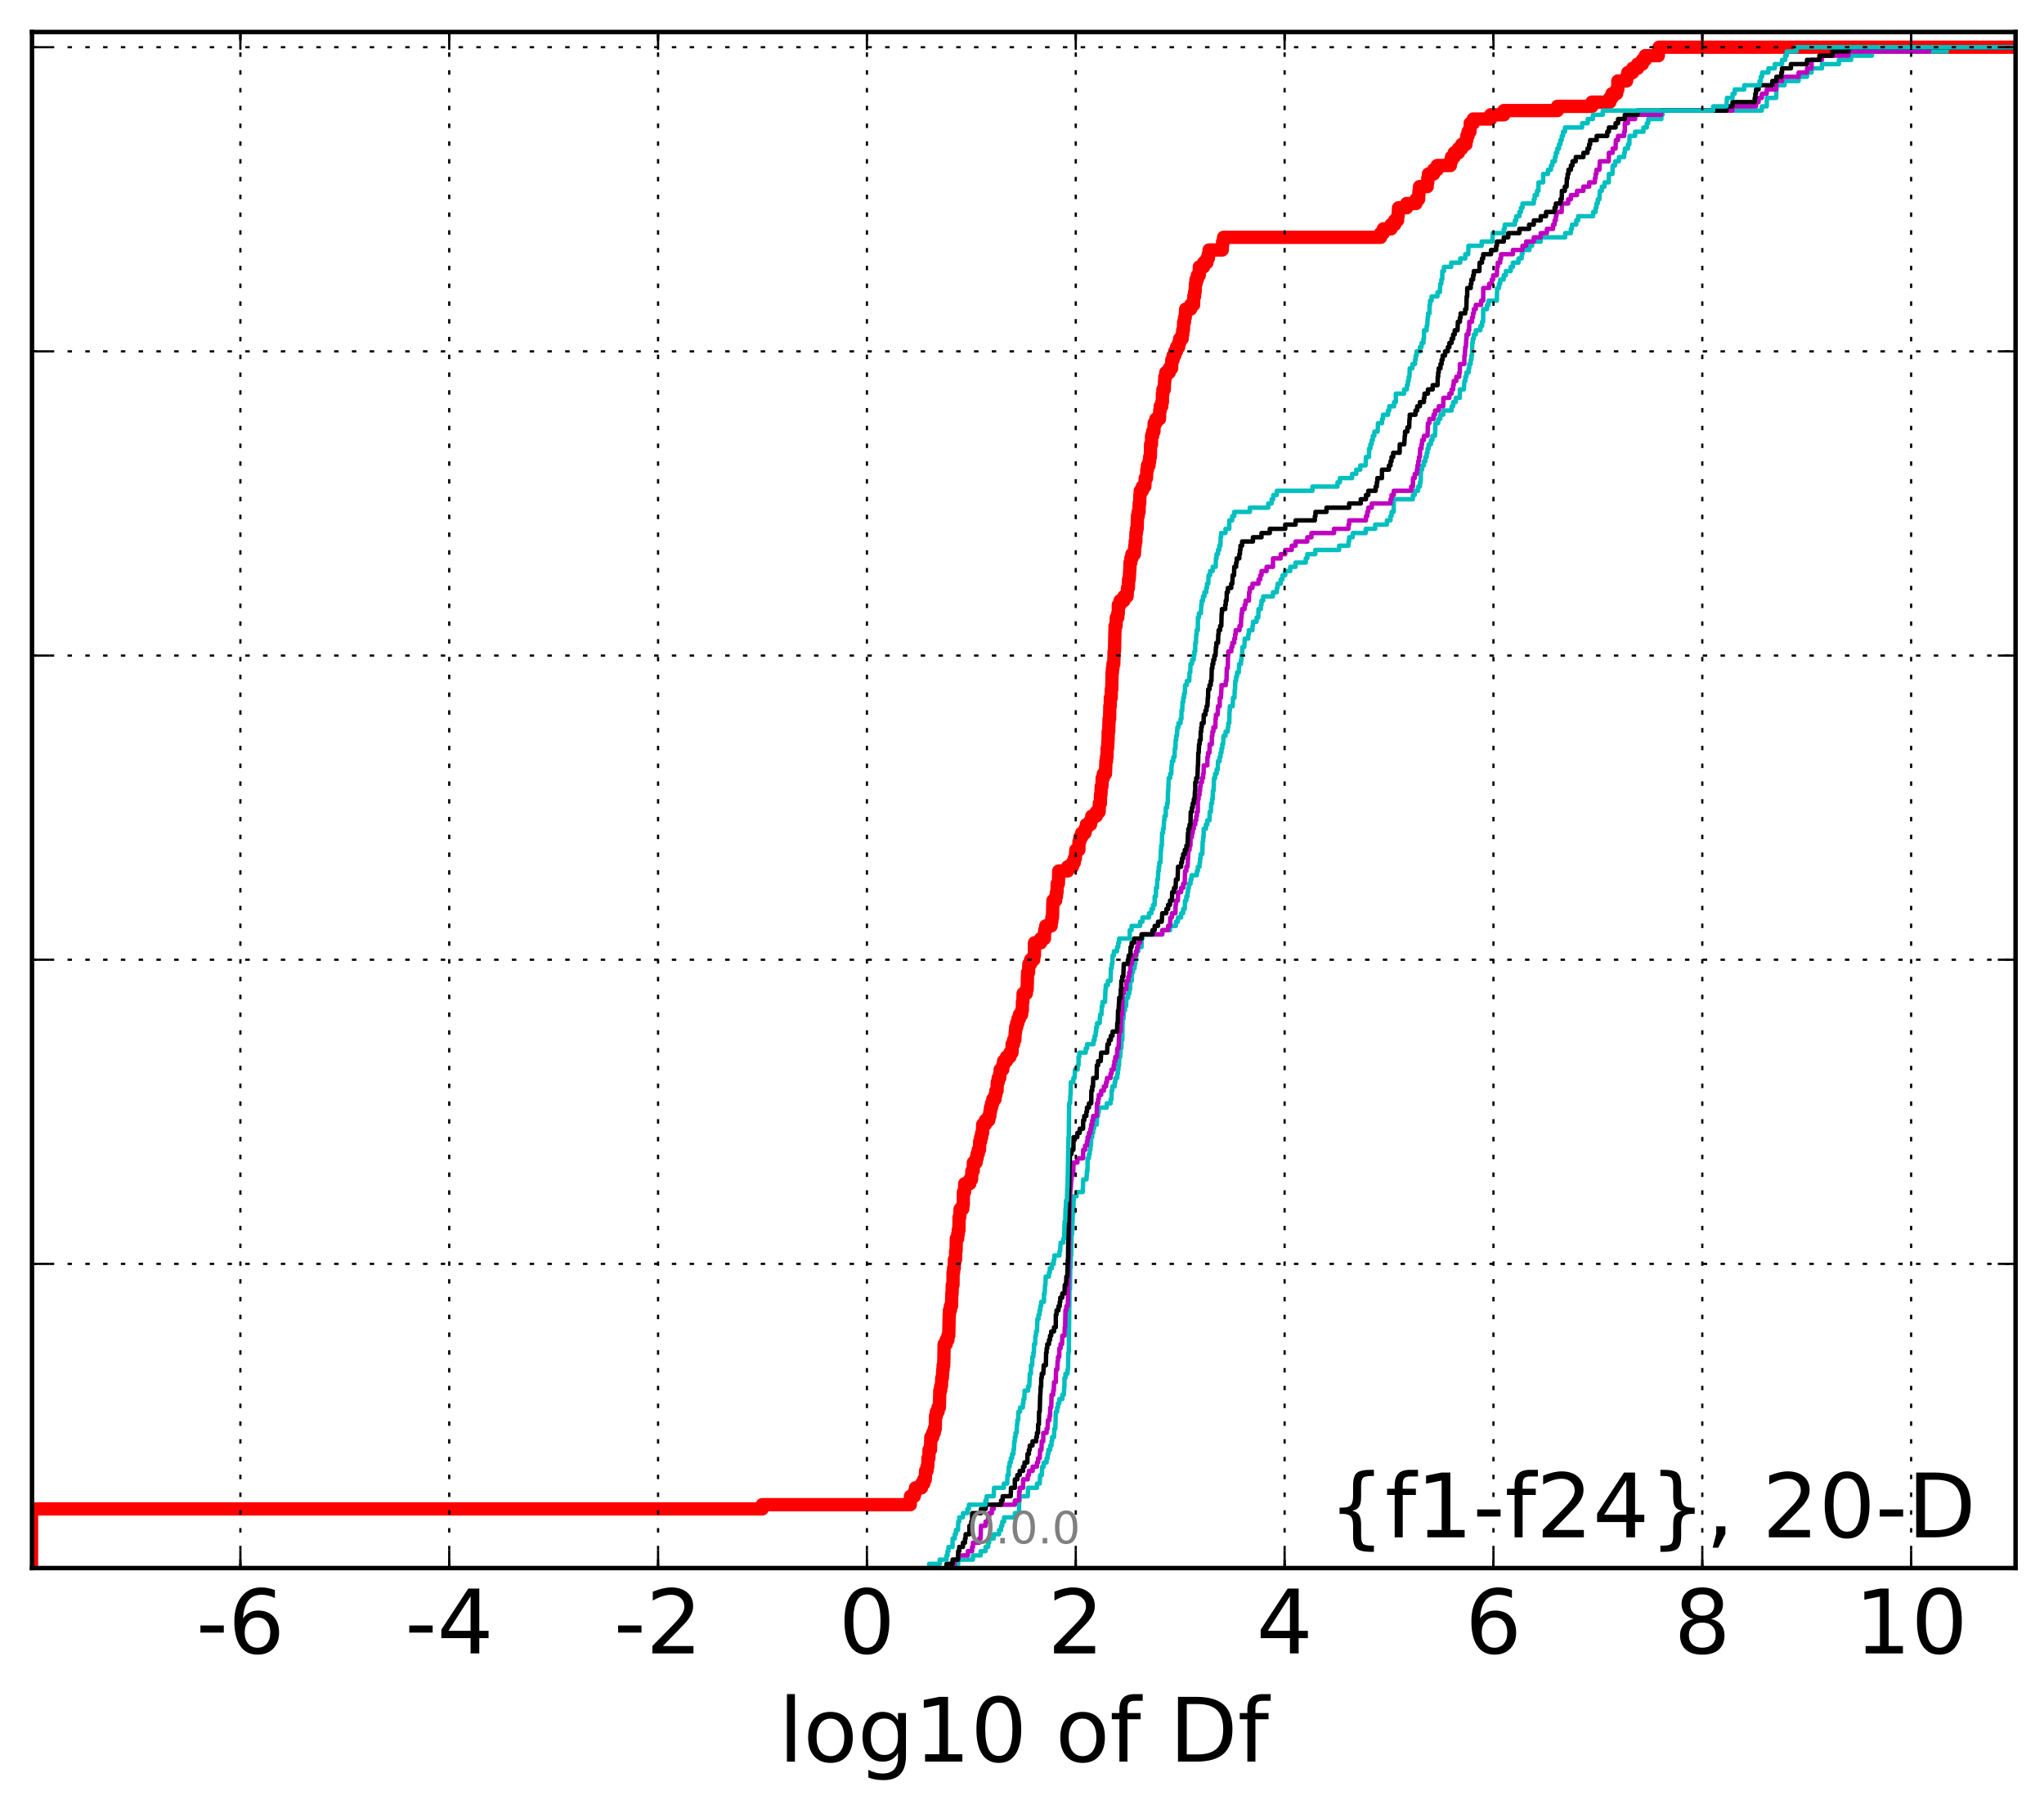 <?xml version="1.0" encoding="utf-8" standalone="no"?>
<!DOCTYPE svg PUBLIC "-//W3C//DTD SVG 1.1//EN"
  "http://www.w3.org/Graphics/SVG/1.1/DTD/svg11.dtd">
<!-- Created with matplotlib (http://matplotlib.org/) -->
<svg height="407pt" version="1.1" viewBox="0 0 460 407" width="460pt" xmlns="http://www.w3.org/2000/svg" xmlns:xlink="http://www.w3.org/1999/xlink">
 <defs>
  <style type="text/css">
*{stroke-linecap:butt;stroke-linejoin:round;stroke-miterlimit:100000;}
  </style>
 </defs>
 <g id="figure_1">
  <g id="patch_1">
   <path d="M 0 407.712 
L 460.8 407.712 
L 460.8 0 
L 0 0 
z
" style="fill:#ffffff;"/>
  </g>
  <g id="axes_1">
   <g id="patch_2">
    <path d="M 7.2 352.8 
L 453.6 352.8 
L 453.6 7.2 
L 7.2 7.2 
z
" style="fill:#ffffff;"/>
   </g>
   <g id="line2d_1">
    <path clip-path="url(#p6b95dbbd2e)" d="M 7.098 352.8 
L 7.098 351.85 
L 7.098 351.85 
L 7.098 351.85 
L 7.098 350.899 
L 7.098 350.899 
L 7.098 350.899 
L 7.098 349.949 
L 7.098 349.949 
L 7.098 349.949 
L 7.098 348.998 
L 7.098 348.998 
L 7.098 348.998 
L 7.098 348.048 
L 7.098 348.048 
L 7.098 348.048 
L 7.098 347.097 
L 7.098 347.097 
L 7.098 347.097 
L 7.098 346.147 
L 7.098 346.147 
L 7.098 346.147 
L 7.098 345.196 
L 7.098 345.196 
L 7.098 345.196 
L 7.098 344.246 
L 7.098 344.246 
L 7.098 344.246 
L 7.098 343.295 
L 7.098 343.295 
L 7.098 343.295 
L 7.098 342.345 
L 7.098 342.345 
L 7.098 342.345 
L 7.098 341.394 
L 7.098 341.394 
L 7.098 341.394 
L 7.098 340.444 
L 7.098 340.444 
L 7.098 340.444 
L 7.098 339.493 
L 171.531 339.493 
L 171.531 338.543 
L 204.858 338.543 
L 204.897 336.642 
L 205.759 336.642 
L 205.759 335.691 
L 206.036 335.691 
L 206.036 334.741 
L 207.385 334.741 
L 207.385 333.79 
L 207.905 333.79 
L 207.905 332.84 
L 208.243 332.84 
L 208.298 330.939 
L 208.619 330.939 
L 208.619 329.988 
L 208.794 329.988 
L 208.842 328.087 
L 209.041 328.087 
L 209.079 326.186 
L 209.407 326.186 
L 209.48 323.335 
L 209.905 323.335 
L 209.905 322.384 
L 210.261 322.384 
L 210.261 321.434 
L 210.484 321.434 
L 210.539 318.582 
L 210.732 318.582 
L 210.732 317.632 
L 211.095 317.632 
L 211.095 316.681 
L 211.403 316.681 
L 211.506 312.879 
L 211.694 312.879 
L 211.694 311.929 
L 211.859 311.929 
L 211.946 310.028 
L 212.071 310.028 
L 212.181 308.127 
L 212.249 308.127 
L 212.249 307.176 
L 212.387 307.176 
L 212.476 302.424 
L 212.941 302.424 
L 212.941 301.473 
L 213.325 301.473 
L 213.325 300.523 
L 213.515 300.523 
L 213.618 295.77 
L 213.667 295.77 
L 213.667 294.82 
L 213.884 294.82 
L 213.884 293.869 
L 214.14 293.869 
L 214.205 291.018 
L 214.269 291.018 
L 214.304 289.117 
L 214.473 289.117 
L 214.484 286.265 
L 214.611 286.265 
L 214.611 285.315 
L 214.757 285.315 
L 214.785 283.414 
L 215.037 283.414 
L 215.056 281.513 
L 215.163 281.513 
L 215.215 278.661 
L 215.528 278.661 
L 215.528 277.711 
L 215.656 277.711 
L 215.656 276.76 
L 215.814 276.76 
L 215.831 273.909 
L 215.981 273.909 
L 216.072 272.008 
L 216.659 272.008 
L 216.659 271.057 
L 216.784 271.057 
L 216.808 268.206 
L 217.074 268.206 
L 217.108 266.305 
L 218.251 266.305 
L 218.251 265.354 
L 218.655 265.354 
L 218.728 263.453 
L 219.021 263.453 
L 219.056 261.552 
L 219.673 261.552 
L 219.673 260.602 
L 219.883 260.602 
L 219.883 259.651 
L 220.148 259.651 
L 220.148 258.701 
L 220.43 258.701 
L 220.476 256.8 
L 220.698 256.8 
L 220.698 255.85 
L 220.926 255.85 
L 220.926 254.899 
L 221.132 254.899 
L 221.155 252.998 
L 221.768 252.998 
L 221.768 252.048 
L 222.521 252.048 
L 222.521 251.097 
L 222.767 251.097 
L 222.767 250.147 
L 222.899 250.147 
L 222.899 249.196 
L 223.149 249.196 
L 223.149 248.246 
L 223.433 248.246 
L 223.433 247.295 
L 223.936 247.295 
L 223.936 246.345 
L 224.119 246.345 
L 224.119 245.394 
L 224.39 245.394 
L 224.432 243.493 
L 224.645 243.493 
L 224.645 242.543 
L 224.975 242.543 
L 224.975 241.592 
L 225.094 241.592 
L 225.094 240.642 
L 225.664 240.642 
L 225.664 239.691 
L 225.865 239.691 
L 225.865 238.741 
L 226.509 238.741 
L 226.509 237.79 
L 227.284 237.79 
L 227.284 236.84 
L 227.753 236.84 
L 227.773 234.939 
L 228.094 234.939 
L 228.094 233.988 
L 228.385 233.988 
L 228.484 232.087 
L 228.568 232.087 
L 228.568 231.137 
L 228.803 231.137 
L 228.803 230.186 
L 229.079 230.186 
L 229.079 229.236 
L 229.42 229.236 
L 229.42 228.285 
L 229.918 228.285 
L 229.918 227.335 
L 230.068 227.335 
L 230.099 225.434 
L 230.191 225.434 
L 230.254 223.533 
L 230.971 223.533 
L 230.971 222.582 
L 231.152 222.582 
L 231.263 218.78 
L 231.478 218.78 
L 231.545 216.879 
L 231.938 216.879 
L 231.938 215.929 
L 232.644 215.929 
L 232.644 214.978 
L 232.798 214.978 
L 232.812 212.127 
L 234.203 212.127 
L 234.203 211.176 
L 235.039 211.176 
L 235.111 209.275 
L 235.339 209.275 
L 235.339 208.325 
L 236.563 208.325 
L 236.563 207.374 
L 236.708 207.374 
L 236.708 206.424 
L 236.861 206.424 
L 236.957 202.622 
L 237.567 202.622 
L 237.567 201.671 
L 237.762 201.671 
L 237.762 200.721 
L 237.892 200.721 
L 237.925 198.82 
L 238.192 198.82 
L 238.27 195.968 
L 240.266 195.968 
L 240.266 195.018 
L 241.362 195.018 
L 241.362 194.067 
L 241.775 194.067 
L 241.775 193.117 
L 242.005 193.117 
L 242.115 191.216 
L 242.798 191.216 
L 242.828 189.315 
L 243.017 189.315 
L 243.017 188.364 
L 243.429 188.364 
L 243.429 187.414 
L 244.196 187.414 
L 244.196 186.463 
L 244.484 186.463 
L 244.484 185.513 
L 245.419 185.513 
L 245.419 184.562 
L 245.701 184.562 
L 245.701 183.612 
L 246.726 183.612 
L 246.726 182.661 
L 247.361 182.661 
L 247.397 180.76 
L 247.644 180.76 
L 247.657 178.859 
L 247.765 178.859 
L 247.822 176.958 
L 247.98 176.958 
L 248.05 175.057 
L 248.292 175.057 
L 248.292 174.107 
L 248.782 174.107 
L 248.888 171.255 
L 249.018 171.255 
L 249.018 170.305 
L 249.135 170.305 
L 249.142 168.404 
L 249.252 168.404 
L 249.361 166.503 
L 249.374 166.503 
L 249.396 164.602 
L 249.511 164.602 
L 249.599 161.75 
L 249.718 161.75 
L 249.762 158.899 
L 249.853 158.899 
L 249.878 156.998 
L 250.076 156.998 
L 250.094 155.097 
L 250.2 155.097 
L 250.276 151.295 
L 250.352 151.295 
L 250.352 150.345 
L 250.465 150.345 
L 250.465 149.394 
L 250.656 149.394 
L 250.728 146.543 
L 250.815 146.543 
L 250.917 141.79 
L 250.943 141.79 
L 250.943 140.84 
L 251.163 140.84 
L 251.222 138.939 
L 251.556 138.939 
L 251.556 137.988 
L 251.673 137.988 
L 251.682 136.087 
L 252.067 136.087 
L 252.067 135.137 
L 252.949 135.137 
L 252.949 134.186 
L 253.647 134.186 
L 253.74 132.285 
L 253.946 132.285 
L 253.984 130.384 
L 254.124 130.384 
L 254.227 128.483 
L 254.255 128.483 
L 254.316 126.582 
L 254.485 126.582 
L 254.485 125.632 
L 254.729 125.632 
L 254.729 124.681 
L 255.294 124.681 
L 255.385 122.78 
L 255.474 122.78 
L 255.474 121.83 
L 255.623 121.83 
L 255.633 119.929 
L 255.758 119.929 
L 255.758 118.978 
L 255.915 118.978 
L 255.978 116.127 
L 256.149 116.127 
L 256.149 115.176 
L 256.345 115.176 
L 256.369 113.275 
L 256.489 113.275 
L 256.531 111.374 
L 256.607 111.374 
L 256.607 110.424 
L 257.096 110.424 
L 257.096 109.473 
L 257.643 109.473 
L 257.728 107.572 
L 258.015 107.572 
L 258.099 105.671 
L 258.237 105.671 
L 258.237 104.721 
L 258.594 104.721 
L 258.594 103.77 
L 258.732 103.77 
L 258.732 102.82 
L 258.892 102.82 
L 258.94 99.968 
L 259.146 99.968 
L 259.155 98.067 
L 259.393 98.067 
L 259.393 97.117 
L 259.688 97.117 
L 259.745 95.216 
L 260.124 95.216 
L 260.124 94.265 
L 260.937 94.265 
L 261.002 92.364 
L 261.101 92.364 
L 261.101 91.414 
L 261.453 91.414 
L 261.453 90.463 
L 261.601 90.463 
L 261.603 88.562 
L 261.712 88.562 
L 261.712 87.612 
L 262.026 87.612 
L 262.088 85.711 
L 262.144 85.711 
L 262.144 84.76 
L 262.362 84.76 
L 262.362 83.81 
L 263.14 83.81 
L 263.14 82.859 
L 263.678 82.859 
L 263.718 80.958 
L 264.009 80.958 
L 264.009 80.008 
L 264.378 80.008 
L 264.378 79.057 
L 264.776 79.057 
L 264.776 78.107 
L 265.253 78.107 
L 265.253 77.156 
L 265.489 77.156 
L 265.489 76.206 
L 266.043 76.206 
L 266.043 75.255 
L 266.164 75.255 
L 266.164 74.305 
L 266.323 74.305 
L 266.387 72.404 
L 266.589 72.404 
L 266.589 71.453 
L 266.731 71.453 
L 266.829 69.552 
L 267.946 69.552 
L 267.946 68.602 
L 268.612 68.602 
L 268.646 66.701 
L 268.834 66.701 
L 268.834 65.75 
L 268.951 65.75 
L 269.034 63.85 
L 269.157 63.85 
L 269.157 62.899 
L 269.466 62.899 
L 269.466 61.949 
L 269.887 61.949 
L 269.911 60.048 
L 270.879 60.048 
L 270.879 59.097 
L 271.613 59.097 
L 271.613 58.147 
L 271.936 58.147 
L 271.936 57.196 
L 272.098 57.196 
L 272.098 56.246 
L 275.061 56.246 
L 275.157 54.345 
L 275.37 54.345 
L 275.37 53.394 
L 310.713 53.394 
L 310.713 52.444 
L 311.33 52.444 
L 311.33 51.493 
L 313.052 51.493 
L 313.052 50.543 
L 313.862 50.543 
L 313.862 49.592 
L 314.522 49.592 
L 314.522 48.642 
L 314.638 48.642 
L 314.745 46.741 
L 316.561 46.741 
L 316.561 45.79 
L 318.666 45.79 
L 318.666 44.84 
L 319.258 44.84 
L 319.346 42.939 
L 319.466 42.939 
L 319.466 41.988 
L 321.192 41.988 
L 321.192 41.038 
L 321.323 41.038 
L 321.323 40.087 
L 321.471 40.087 
L 321.471 39.137 
L 322.636 39.137 
L 322.636 38.186 
L 323.443 38.186 
L 323.443 37.236 
L 326.405 37.236 
L 326.405 36.285 
L 326.655 36.285 
L 326.655 35.335 
L 327.26 35.335 
L 327.26 34.384 
L 328.212 34.384 
L 328.212 33.434 
L 328.961 33.434 
L 328.961 32.483 
L 329.91 32.483 
L 329.91 31.533 
L 330.103 31.533 
L 330.103 30.582 
L 330.381 30.582 
L 330.381 29.632 
L 330.824 29.632 
L 330.876 27.731 
L 331.558 27.731 
L 331.558 26.78 
L 335.465 26.78 
L 335.465 25.83 
L 338.441 25.83 
L 338.441 24.879 
L 350.503 24.879 
L 350.503 23.929 
L 358.276 23.929 
L 358.276 22.978 
L 362.278 22.978 
L 362.278 22.028 
L 362.781 22.028 
L 362.781 21.077 
L 363.823 21.077 
L 363.823 20.127 
L 364.082 20.127 
L 364.094 18.226 
L 366.057 18.226 
L 366.057 17.275 
L 366.327 17.275 
L 366.327 16.325 
L 367.422 16.325 
L 367.422 15.374 
L 368.546 15.374 
L 368.546 14.424 
L 369.607 14.424 
L 369.607 13.473 
L 370.264 13.473 
L 370.264 12.523 
L 373.21 12.523 
L 373.21 11.572 
L 373.362 11.572 
L 373.362 10.622 
L 373.362 10.622 
L 453.6 10.622 
L 453.6 10.622 
" style="fill:none;stroke:#ff0000;stroke-linecap:square;stroke-width:3.0;"/>
   </g>
   <g id="line2d_2">
    <path clip-path="url(#p6b95dbbd2e)" d="M 214.37 352.8 
L 214.37 351.85 
L 215.645 351.85 
L 215.645 350.899 
L 218.967 350.899 
L 218.967 349.949 
L 220.708 349.949 
L 220.708 348.998 
L 221.794 348.998 
L 221.794 348.048 
L 222.379 348.048 
L 222.379 347.097 
L 222.607 347.097 
L 222.607 346.147 
L 223.632 346.147 
L 223.632 345.196 
L 224.845 345.196 
L 224.845 344.246 
L 225.303 344.246 
L 225.303 343.295 
L 225.564 343.295 
L 225.564 342.345 
L 225.972 342.345 
L 225.972 341.394 
L 228.397 341.394 
L 228.397 340.444 
L 229.337 340.444 
L 229.354 337.592 
L 229.466 337.592 
L 229.466 336.642 
L 231.301 336.642 
L 231.371 334.741 
L 233.371 334.741 
L 233.371 333.79 
L 233.986 333.79 
L 234.082 331.889 
L 234.451 331.889 
L 234.553 329.988 
L 234.892 329.988 
L 234.892 329.038 
L 235.539 329.038 
L 235.539 328.087 
L 235.769 328.087 
L 235.769 327.137 
L 235.945 327.137 
L 235.945 326.186 
L 236.352 326.186 
L 236.352 325.236 
L 236.641 325.236 
L 236.641 324.285 
L 236.774 324.285 
L 236.774 323.335 
L 237.207 323.335 
L 237.277 321.434 
L 237.498 321.434 
L 237.609 317.632 
L 237.899 317.632 
L 237.899 316.681 
L 238.107 316.681 
L 238.107 315.731 
L 238.396 315.731 
L 238.396 314.78 
L 239.071 314.78 
L 239.071 313.83 
L 239.413 313.83 
L 239.522 311.929 
L 239.556 311.929 
L 239.57 310.028 
L 239.781 310.028 
L 239.781 309.077 
L 240.245 309.077 
L 240.245 308.127 
L 240.364 308.127 
L 240.424 304.325 
L 240.533 304.325 
L 240.638 293.869 
L 240.658 293.869 
L 240.678 290.067 
L 240.786 290.067 
L 240.863 285.315 
L 240.932 285.315 
L 240.989 282.463 
L 241.076 282.463 
L 241.138 277.711 
L 241.257 277.711 
L 241.36 274.859 
L 241.385 274.859 
L 241.442 272.958 
L 241.553 272.958 
L 241.602 270.107 
L 241.677 270.107 
L 241.677 269.156 
L 242.285 269.156 
L 242.285 268.206 
L 243.67 268.206 
L 243.776 265.354 
L 244.515 265.354 
L 244.62 263.453 
L 244.737 263.453 
L 244.767 260.602 
L 245.065 260.602 
L 245.065 259.651 
L 245.246 259.651 
L 245.246 258.701 
L 245.403 258.701 
L 245.403 257.75 
L 245.541 257.75 
L 245.551 255.85 
L 245.805 255.85 
L 245.805 254.899 
L 246.014 254.899 
L 246.014 253.949 
L 246.213 253.949 
L 246.213 252.998 
L 246.83 252.998 
L 246.875 251.097 
L 247.128 251.097 
L 247.128 250.147 
L 247.275 250.147 
L 247.275 249.196 
L 249.075 249.196 
L 249.075 248.246 
L 249.954 248.246 
L 249.954 247.295 
L 250.151 247.295 
L 250.154 245.394 
L 250.319 245.394 
L 250.319 244.444 
L 250.85 244.444 
L 250.85 243.493 
L 251.001 243.493 
L 251.001 242.543 
L 251.443 242.543 
L 251.443 241.592 
L 251.574 241.592 
L 251.574 240.642 
L 251.702 240.642 
L 251.702 239.691 
L 251.84 239.691 
L 251.871 237.79 
L 252.103 237.79 
L 252.18 235.889 
L 252.354 235.889 
L 252.418 233.988 
L 252.568 233.988 
L 252.655 229.236 
L 252.845 229.236 
L 252.904 227.335 
L 253.178 227.335 
L 253.178 226.384 
L 253.431 226.384 
L 253.502 224.483 
L 253.883 224.483 
L 253.883 223.533 
L 254.136 223.533 
L 254.136 222.582 
L 254.348 222.582 
L 254.372 220.681 
L 254.711 220.681 
L 254.727 218.78 
L 254.984 218.78 
L 254.984 217.83 
L 255.333 217.83 
L 255.333 216.879 
L 255.506 216.879 
L 255.506 215.929 
L 255.654 215.929 
L 255.654 214.978 
L 255.774 214.978 
L 255.774 214.028 
L 256.16 214.028 
L 256.16 213.077 
L 256.908 213.077 
L 256.919 211.176 
L 257.119 211.176 
L 257.119 210.226 
L 261.564 210.226 
L 261.564 209.275 
L 263.311 209.275 
L 263.311 208.325 
L 264.643 208.325 
L 264.643 207.374 
L 265.088 207.374 
L 265.088 206.424 
L 265.812 206.424 
L 265.812 205.473 
L 266.267 205.473 
L 266.267 204.523 
L 266.61 204.523 
L 266.691 202.622 
L 266.985 202.622 
L 266.985 201.671 
L 267.253 201.671 
L 267.253 200.721 
L 267.37 200.721 
L 267.37 199.77 
L 267.585 199.77 
L 267.585 198.82 
L 267.933 198.82 
L 267.933 197.869 
L 268.152 197.869 
L 268.152 196.919 
L 269.356 196.919 
L 269.356 195.968 
L 269.581 195.968 
L 269.581 195.018 
L 269.955 195.018 
L 269.955 194.067 
L 270.073 194.067 
L 270.073 193.117 
L 270.201 193.117 
L 270.201 192.166 
L 270.569 192.166 
L 270.664 189.315 
L 270.762 189.315 
L 270.762 188.364 
L 270.874 188.364 
L 270.903 186.463 
L 271.389 186.463 
L 271.389 185.513 
L 271.705 185.513 
L 271.705 184.562 
L 272.198 184.562 
L 272.23 182.661 
L 272.507 182.661 
L 272.571 180.76 
L 272.776 180.76 
L 272.776 179.81 
L 272.926 179.81 
L 272.944 177.909 
L 273.12 177.909 
L 273.222 175.057 
L 273.451 175.057 
L 273.451 174.107 
L 273.805 174.107 
L 273.805 173.156 
L 274.061 173.156 
L 274.11 171.255 
L 274.491 171.255 
L 274.491 170.305 
L 274.684 170.305 
L 274.684 169.354 
L 274.89 169.354 
L 274.89 168.404 
L 275.073 168.404 
L 275.073 167.453 
L 275.267 167.453 
L 275.359 165.552 
L 275.806 165.552 
L 275.806 164.602 
L 276.316 164.602 
L 276.316 163.651 
L 276.435 163.651 
L 276.435 162.701 
L 276.64 162.701 
L 276.708 159.85 
L 276.783 159.85 
L 276.783 158.899 
L 277.418 158.899 
L 277.491 156.998 
L 277.817 156.998 
L 277.879 155.097 
L 277.964 155.097 
L 277.997 153.196 
L 278.183 153.196 
L 278.183 152.246 
L 278.397 152.246 
L 278.397 151.295 
L 278.792 151.295 
L 278.869 149.394 
L 279.271 149.394 
L 279.271 148.444 
L 279.406 148.444 
L 279.406 147.493 
L 279.54 147.493 
L 279.594 145.592 
L 280.036 145.592 
L 280.121 143.691 
L 280.908 143.691 
L 280.908 142.741 
L 281.059 142.741 
L 281.059 141.79 
L 281.865 141.79 
L 281.865 140.84 
L 281.988 140.84 
L 281.988 139.889 
L 282.804 139.889 
L 282.804 138.939 
L 283.186 138.939 
L 283.227 137.038 
L 283.759 137.038 
L 283.759 136.087 
L 283.901 136.087 
L 283.901 135.137 
L 284.278 135.137 
L 284.278 134.186 
L 286.483 134.186 
L 286.483 133.236 
L 287.346 133.236 
L 287.346 132.285 
L 287.524 132.285 
L 287.524 131.335 
L 288.213 131.335 
L 288.213 130.384 
L 288.617 130.384 
L 288.617 129.434 
L 289.239 129.434 
L 289.239 128.483 
L 290.369 128.483 
L 290.369 127.533 
L 291.556 127.533 
L 291.556 126.582 
L 293.859 126.582 
L 293.859 125.632 
L 294.209 125.632 
L 294.209 124.681 
L 296 124.681 
L 296 123.731 
L 301.369 123.731 
L 301.369 122.78 
L 303.477 122.78 
L 303.477 121.83 
L 303.624 121.83 
L 303.624 120.879 
L 304.425 120.879 
L 304.425 119.929 
L 307.361 119.929 
L 307.361 118.978 
L 309.485 118.978 
L 309.485 118.028 
L 312.12 118.028 
L 312.12 117.077 
L 312.923 117.077 
L 312.923 116.127 
L 313.167 116.127 
L 313.167 115.176 
L 313.649 115.176 
L 313.667 112.325 
L 317.96 112.325 
L 317.96 111.374 
L 318.384 111.374 
L 318.384 110.424 
L 319.143 110.424 
L 319.143 109.473 
L 319.547 109.473 
L 319.547 108.523 
L 319.717 108.523 
L 319.8 105.671 
L 320.041 105.671 
L 320.041 104.721 
L 320.452 104.721 
L 320.452 103.77 
L 320.781 103.77 
L 320.781 102.82 
L 321.075 102.82 
L 321.075 101.869 
L 321.266 101.869 
L 321.266 100.919 
L 321.517 100.919 
L 321.517 99.968 
L 322.029 99.968 
L 322.029 99.018 
L 322.366 99.018 
L 322.366 98.067 
L 322.941 98.067 
L 323.051 95.216 
L 323.669 95.216 
L 323.669 94.265 
L 324.132 94.265 
L 324.132 93.315 
L 324.793 93.315 
L 324.793 92.364 
L 326.683 92.364 
L 326.683 91.414 
L 327.032 91.414 
L 327.032 90.463 
L 327.613 90.463 
L 327.613 89.513 
L 328.532 89.513 
L 328.544 87.612 
L 329.449 87.612 
L 329.559 85.711 
L 329.774 85.711 
L 329.774 84.76 
L 330.017 84.76 
L 330.017 83.81 
L 330.509 83.81 
L 330.509 82.859 
L 330.658 82.859 
L 330.658 81.909 
L 330.971 81.909 
L 330.971 80.958 
L 331.137 80.958 
L 331.137 80.008 
L 331.271 80.008 
L 331.332 77.156 
L 331.437 77.156 
L 331.437 76.206 
L 331.685 76.206 
L 331.685 75.255 
L 332.124 75.255 
L 332.124 74.305 
L 333.152 74.305 
L 333.152 73.354 
L 333.544 73.354 
L 333.544 72.404 
L 333.778 72.404 
L 333.802 69.552 
L 334.652 69.552 
L 334.652 68.602 
L 334.981 68.602 
L 334.981 67.651 
L 336.854 67.651 
L 336.935 64.8 
L 337.355 64.8 
L 337.355 63.85 
L 337.621 63.85 
L 337.621 62.899 
L 338.4 62.899 
L 338.4 61.949 
L 338.894 61.949 
L 338.894 60.998 
L 339.975 60.998 
L 339.975 60.048 
L 340.472 60.048 
L 340.472 59.097 
L 341.732 59.097 
L 341.732 58.147 
L 342.466 58.147 
L 342.466 57.196 
L 342.63 57.196 
L 342.63 56.246 
L 344.203 56.246 
L 344.203 55.295 
L 344.802 55.295 
L 344.802 54.345 
L 346.741 54.345 
L 346.741 53.394 
L 352.246 53.394 
L 352.246 52.444 
L 353.529 52.444 
L 353.529 51.493 
L 353.771 51.493 
L 353.771 50.543 
L 354.725 50.543 
L 354.725 49.592 
L 355.157 49.592 
L 355.157 48.642 
L 358.521 48.642 
L 358.521 47.691 
L 359.085 47.691 
L 359.085 46.741 
L 359.279 46.741 
L 359.279 45.79 
L 359.569 45.79 
L 359.569 44.84 
L 359.947 44.84 
L 360.039 42.939 
L 360.492 42.939 
L 360.492 41.988 
L 361.096 41.988 
L 361.096 41.038 
L 362.048 41.038 
L 362.075 39.137 
L 362.892 39.137 
L 362.929 37.236 
L 363.474 37.236 
L 363.474 36.285 
L 364.338 36.285 
L 364.338 35.335 
L 365.517 35.335 
L 365.517 34.384 
L 365.671 34.384 
L 365.671 33.434 
L 366.362 33.434 
L 366.362 32.483 
L 366.681 32.483 
L 366.725 30.582 
L 367.979 30.582 
L 367.979 29.632 
L 369.867 29.632 
L 369.867 28.681 
L 370.61 28.681 
L 370.61 27.731 
L 370.924 27.731 
L 370.924 26.78 
L 373.882 26.78 
L 373.882 25.83 
L 374.169 25.83 
L 374.169 24.879 
L 396.501 24.879 
L 396.501 23.929 
L 397.59 23.929 
L 397.629 22.028 
L 399.733 22.028 
L 399.81 19.176 
L 401.622 19.176 
L 401.622 18.226 
L 404.774 18.226 
L 404.774 17.275 
L 406.662 17.275 
L 406.662 16.325 
L 407.699 16.325 
L 407.699 15.374 
L 410.033 15.374 
L 410.033 14.424 
L 413.845 14.424 
L 413.845 13.473 
L 416.596 13.473 
L 416.596 12.523 
L 421.282 12.523 
L 421.282 11.572 
L 438.127 11.572 
L 438.127 10.622 
L 438.127 10.622 
L 453.6 10.622 
L 453.6 10.622 
" style="fill:none;stroke:#00bfbf;stroke-linecap:square;"/>
   </g>
   <g id="line2d_3">
    <path clip-path="url(#p6b95dbbd2e)" d="M 214.37 352.8 
L 214.37 351.85 
L 214.806 351.85 
L 214.806 350.899 
L 215.645 350.899 
L 215.645 349.949 
L 217.805 349.949 
L 217.805 348.998 
L 218.769 348.998 
L 218.769 348.048 
L 218.967 348.048 
L 218.967 347.097 
L 220.366 347.097 
L 220.366 346.147 
L 220.68 346.147 
L 220.772 343.295 
L 221.794 343.295 
L 221.794 342.345 
L 222.379 342.345 
L 222.379 341.394 
L 222.607 341.394 
L 222.607 340.444 
L 223.219 340.444 
L 223.219 339.493 
L 223.632 339.493 
L 223.632 338.543 
L 228.397 338.543 
L 228.397 337.592 
L 229.341 337.592 
L 229.354 335.691 
L 229.481 335.691 
L 229.481 334.741 
L 230.243 334.741 
L 230.255 332.84 
L 231.301 332.84 
L 231.301 331.889 
L 231.55 331.889 
L 231.55 330.939 
L 232.405 330.939 
L 232.405 329.988 
L 233.371 329.988 
L 233.371 329.038 
L 233.63 329.038 
L 233.63 328.087 
L 233.986 328.087 
L 234.082 326.186 
L 234.372 326.186 
L 234.451 324.285 
L 234.78 324.285 
L 234.804 322.384 
L 235.539 322.384 
L 235.539 321.434 
L 235.769 321.434 
L 235.821 319.533 
L 236.171 319.533 
L 236.171 318.582 
L 236.314 318.582 
L 236.352 316.681 
L 236.571 316.681 
L 236.655 313.83 
L 237.022 313.83 
L 237.022 312.879 
L 237.154 312.879 
L 237.207 310.978 
L 237.599 310.978 
L 237.663 308.127 
L 237.937 308.127 
L 238.02 306.226 
L 238.107 306.226 
L 238.107 305.275 
L 238.384 305.275 
L 238.396 303.374 
L 238.686 303.374 
L 238.686 302.424 
L 239.019 302.424 
L 239.064 300.523 
L 239.57 300.523 
L 239.62 298.622 
L 239.706 298.622 
L 239.778 294.82 
L 239.986 294.82 
L 239.986 293.869 
L 240.3 293.869 
L 240.405 289.117 
L 240.424 289.117 
L 240.533 282.463 
L 240.552 282.463 
L 240.658 272.958 
L 240.675 272.958 
L 240.784 269.156 
L 240.823 269.156 
L 240.932 267.255 
L 240.989 267.255 
L 241.076 265.354 
L 241.15 265.354 
L 241.15 264.404 
L 241.442 264.404 
L 241.442 263.453 
L 241.553 263.453 
L 241.602 261.552 
L 242.469 261.552 
L 242.469 260.602 
L 243.739 260.602 
L 243.776 258.701 
L 244.195 258.701 
L 244.195 257.75 
L 244.62 257.75 
L 244.62 256.8 
L 244.765 256.8 
L 244.765 255.85 
L 245.065 255.85 
L 245.065 254.899 
L 245.403 254.899 
L 245.403 253.949 
L 245.575 253.949 
L 245.575 252.998 
L 245.805 252.998 
L 245.805 252.048 
L 246.014 252.048 
L 246.014 251.097 
L 246.796 251.097 
L 246.875 248.246 
L 247.128 248.246 
L 247.128 247.295 
L 247.275 247.295 
L 247.275 246.345 
L 247.817 246.345 
L 247.817 245.394 
L 248.426 245.394 
L 248.426 244.444 
L 248.911 244.444 
L 248.911 243.493 
L 249.124 243.493 
L 249.124 242.543 
L 249.913 242.543 
L 249.913 241.592 
L 250.154 241.592 
L 250.154 240.642 
L 250.645 240.642 
L 250.645 239.691 
L 250.793 239.691 
L 250.793 238.741 
L 251.001 238.741 
L 251.001 237.79 
L 251.382 237.79 
L 251.443 235.889 
L 251.73 235.889 
L 251.84 233.038 
L 251.871 233.038 
L 251.871 232.087 
L 252.18 232.087 
L 252.234 229.236 
L 252.354 229.236 
L 252.354 228.285 
L 252.556 228.285 
L 252.615 223.533 
L 252.904 223.533 
L 252.904 222.582 
L 253.472 222.582 
L 253.502 220.681 
L 253.927 220.681 
L 253.927 219.731 
L 254.13 219.731 
L 254.13 218.78 
L 254.348 218.78 
L 254.402 216.879 
L 254.727 216.879 
L 254.727 215.929 
L 254.894 215.929 
L 254.894 214.978 
L 255.654 214.978 
L 255.654 214.028 
L 255.898 214.028 
L 255.898 213.077 
L 256.146 213.077 
L 256.146 212.127 
L 256.569 212.127 
L 256.569 211.176 
L 256.919 211.176 
L 256.919 210.226 
L 261.564 210.226 
L 261.564 209.275 
L 262.885 209.275 
L 262.885 208.325 
L 263.311 208.325 
L 263.398 206.424 
L 263.744 206.424 
L 263.744 205.473 
L 264.527 205.473 
L 264.57 203.572 
L 264.643 203.572 
L 264.643 202.622 
L 265.088 202.622 
L 265.107 200.721 
L 265.812 200.721 
L 265.812 199.77 
L 266.267 199.77 
L 266.267 198.82 
L 266.61 198.82 
L 266.691 195.968 
L 266.985 195.968 
L 266.985 195.018 
L 267.253 195.018 
L 267.356 193.117 
L 267.37 193.117 
L 267.442 191.216 
L 267.714 191.216 
L 267.714 190.265 
L 267.909 190.265 
L 267.933 188.364 
L 268.237 188.364 
L 268.237 187.414 
L 268.423 187.414 
L 268.423 186.463 
L 268.665 186.463 
L 268.665 185.513 
L 268.988 185.513 
L 268.988 184.562 
L 269.207 184.562 
L 269.207 183.612 
L 269.354 183.612 
L 269.354 182.661 
L 269.564 182.661 
L 269.589 179.81 
L 269.746 179.81 
L 269.746 178.859 
L 269.955 178.859 
L 269.955 177.909 
L 270.073 177.909 
L 270.073 176.958 
L 270.201 176.958 
L 270.201 176.008 
L 270.505 176.008 
L 270.505 175.057 
L 270.762 175.057 
L 270.762 174.107 
L 270.874 174.107 
L 270.903 172.206 
L 271.705 172.206 
L 271.734 170.305 
L 271.873 170.305 
L 271.873 169.354 
L 272.198 169.354 
L 272.23 167.453 
L 272.715 167.453 
L 272.736 165.552 
L 272.856 165.552 
L 272.856 164.602 
L 273.077 164.602 
L 273.077 163.651 
L 273.511 163.651 
L 273.552 161.75 
L 273.637 161.75 
L 273.637 160.8 
L 274.032 160.8 
L 274.11 158.899 
L 274.491 158.899 
L 274.507 156.998 
L 274.762 156.998 
L 274.87 155.097 
L 274.89 155.097 
L 274.89 154.147 
L 275.856 154.147 
L 275.856 153.196 
L 276.023 153.196 
L 276.089 150.345 
L 276.31 150.345 
L 276.361 147.493 
L 276.435 147.493 
L 276.435 146.543 
L 277.115 146.543 
L 277.115 145.592 
L 277.327 145.592 
L 277.327 144.642 
L 277.759 144.642 
L 277.759 143.691 
L 277.964 143.691 
L 277.964 142.741 
L 278.086 142.741 
L 278.086 141.79 
L 278.947 141.79 
L 278.947 140.84 
L 279.271 140.84 
L 279.324 138.939 
L 279.406 138.939 
L 279.406 137.988 
L 279.529 137.988 
L 279.529 137.038 
L 280.098 137.038 
L 280.098 136.087 
L 280.329 136.087 
L 280.329 135.137 
L 281.059 135.137 
L 281.117 133.236 
L 281.263 133.236 
L 281.263 132.285 
L 281.865 132.285 
L 281.865 131.335 
L 283.227 131.335 
L 283.227 130.384 
L 283.611 130.384 
L 283.611 129.434 
L 283.901 129.434 
L 283.901 128.483 
L 285.044 128.483 
L 285.044 127.533 
L 286.483 127.533 
L 286.491 125.632 
L 288.213 125.632 
L 288.213 124.681 
L 289.239 124.681 
L 289.239 123.731 
L 290.706 123.731 
L 290.706 122.78 
L 291.556 122.78 
L 291.556 121.83 
L 294.209 121.83 
L 294.209 120.879 
L 295.14 120.879 
L 295.14 119.929 
L 300.219 119.929 
L 300.219 118.978 
L 303.477 118.978 
L 303.477 118.028 
L 303.624 118.028 
L 303.624 117.077 
L 307.41 117.077 
L 307.41 116.127 
L 307.699 116.127 
L 307.699 115.176 
L 307.938 115.176 
L 307.938 114.226 
L 308.717 114.226 
L 308.717 113.275 
L 312.939 113.275 
L 312.939 112.325 
L 313.167 112.325 
L 313.167 111.374 
L 313.667 111.374 
L 313.667 110.424 
L 317.59 110.424 
L 317.59 109.473 
L 317.96 109.473 
L 317.989 107.572 
L 318.384 107.572 
L 318.384 106.622 
L 318.873 106.622 
L 318.873 105.671 
L 318.999 105.671 
L 318.999 104.721 
L 319.171 104.721 
L 319.171 103.77 
L 319.353 103.77 
L 319.353 102.82 
L 319.547 102.82 
L 319.608 100.919 
L 319.912 100.919 
L 319.912 99.968 
L 320.041 99.968 
L 320.041 99.018 
L 320.452 99.018 
L 320.452 98.067 
L 321.266 98.067 
L 321.356 95.216 
L 321.68 95.216 
L 321.68 94.265 
L 322.619 94.265 
L 322.619 93.315 
L 322.948 93.315 
L 322.948 92.364 
L 323.786 92.364 
L 323.786 91.414 
L 324.793 91.414 
L 324.824 89.513 
L 326.186 89.513 
L 326.186 88.562 
L 326.683 88.562 
L 326.683 87.612 
L 327.032 87.612 
L 327.032 86.661 
L 327.156 86.661 
L 327.156 85.711 
L 327.746 85.711 
L 327.746 84.76 
L 328.406 84.76 
L 328.406 83.81 
L 328.532 83.81 
L 328.544 81.909 
L 329.534 81.909 
L 329.559 80.008 
L 329.658 80.008 
L 329.753 78.107 
L 329.888 78.107 
L 329.995 76.206 
L 330.046 76.206 
L 330.046 75.255 
L 330.47 75.255 
L 330.47 74.305 
L 330.632 74.305 
L 330.658 72.404 
L 331.271 72.404 
L 331.271 71.453 
L 331.496 71.453 
L 331.496 70.503 
L 331.685 70.503 
L 331.685 69.552 
L 332.124 69.552 
L 332.124 68.602 
L 333.314 68.602 
L 333.314 67.651 
L 333.792 67.651 
L 333.802 64.8 
L 335.128 64.8 
L 335.128 63.85 
L 335.727 63.85 
L 335.727 62.899 
L 336.037 62.899 
L 336.037 61.949 
L 336.854 61.949 
L 336.935 60.048 
L 337.072 60.048 
L 337.072 59.097 
L 337.621 59.097 
L 337.621 58.147 
L 337.822 58.147 
L 337.822 57.196 
L 340.472 57.196 
L 340.472 56.246 
L 342.63 56.246 
L 342.63 55.295 
L 343.449 55.295 
L 343.449 54.345 
L 345.179 54.345 
L 345.179 53.394 
L 346.741 53.394 
L 346.741 52.444 
L 348.121 52.444 
L 348.121 51.493 
L 349.505 51.493 
L 349.505 50.543 
L 349.857 50.543 
L 349.857 49.592 
L 350.139 49.592 
L 350.139 48.642 
L 350.269 48.642 
L 350.269 47.691 
L 351.456 47.691 
L 351.505 45.79 
L 352.922 45.79 
L 352.922 44.84 
L 353.529 44.84 
L 353.529 43.889 
L 354.907 43.889 
L 354.907 42.939 
L 356.342 42.939 
L 356.342 41.988 
L 357.641 41.988 
L 357.641 41.038 
L 358.92 41.038 
L 358.92 40.087 
L 359.085 40.087 
L 359.085 39.137 
L 359.279 39.137 
L 359.279 38.186 
L 359.947 38.186 
L 360.039 36.285 
L 362.051 36.285 
L 362.075 34.384 
L 362.929 34.384 
L 362.929 33.434 
L 363.584 33.434 
L 363.652 31.533 
L 364.141 31.533 
L 364.141 30.582 
L 365.517 30.582 
L 365.517 29.632 
L 365.66 29.632 
L 365.671 27.731 
L 366.362 27.731 
L 366.362 26.78 
L 367.979 26.78 
L 367.979 25.83 
L 373.842 25.83 
L 373.842 24.879 
L 389.89 24.879 
L 389.89 23.929 
L 395.199 23.929 
L 395.199 22.978 
L 395.765 22.978 
L 395.765 22.028 
L 396.501 22.028 
L 396.501 21.077 
L 397.59 21.077 
L 397.59 20.127 
L 399.733 20.127 
L 399.771 18.226 
L 401.049 18.226 
L 401.049 17.275 
L 404.774 17.275 
L 404.774 16.325 
L 406.662 16.325 
L 406.662 15.374 
L 407.689 15.374 
L 407.699 13.473 
L 410.033 13.473 
L 410.033 12.523 
L 415.998 12.523 
L 415.998 11.572 
L 434.161 11.572 
L 434.161 10.622 
L 434.161 10.622 
L 453.6 10.622 
L 453.6 10.622 
" style="fill:none;stroke:#bf00bf;stroke-linecap:square;"/>
   </g>
   <g id="line2d_4">
    <path clip-path="url(#p6b95dbbd2e)" d="M 213.017 352.8 
L 213.017 351.85 
L 214.37 351.85 
L 214.37 350.899 
L 215.592 350.899 
L 215.645 348.998 
L 215.875 348.998 
L 215.875 348.048 
L 216.708 348.048 
L 216.708 347.097 
L 217.172 347.097 
L 217.172 346.147 
L 217.312 346.147 
L 217.312 345.196 
L 218.16 345.196 
L 218.166 343.295 
L 218.582 343.295 
L 218.582 342.345 
L 218.769 342.345 
L 218.798 340.444 
L 220.772 340.444 
L 220.772 339.493 
L 221.822 339.493 
L 221.822 338.543 
L 225.296 338.543 
L 225.296 337.592 
L 225.653 337.592 
L 225.653 336.642 
L 227.456 336.642 
L 227.531 334.741 
L 228.38 334.741 
L 228.397 332.84 
L 228.946 332.84 
L 228.946 331.889 
L 229.481 331.889 
L 229.481 330.939 
L 230.243 330.939 
L 230.243 329.988 
L 230.561 329.988 
L 230.561 329.038 
L 231.208 329.038 
L 231.236 327.137 
L 231.55 327.137 
L 231.55 326.186 
L 231.744 326.186 
L 231.744 325.236 
L 232.361 325.236 
L 232.361 324.285 
L 233.205 324.285 
L 233.205 323.335 
L 233.371 323.335 
L 233.371 322.384 
L 233.605 322.384 
L 233.63 320.483 
L 233.803 320.483 
L 233.846 317.632 
L 233.986 317.632 
L 234.094 313.83 
L 234.127 313.83 
L 234.216 311.929 
L 234.31 311.929 
L 234.336 310.028 
L 234.451 310.028 
L 234.451 309.077 
L 234.804 309.077 
L 234.888 307.176 
L 235.369 307.176 
L 235.431 304.325 
L 235.539 304.325 
L 235.539 303.374 
L 235.687 303.374 
L 235.687 302.424 
L 236.074 302.424 
L 236.074 301.473 
L 236.312 301.473 
L 236.312 300.523 
L 236.571 300.523 
L 236.571 299.572 
L 237.207 299.572 
L 237.207 298.622 
L 237.599 298.622 
L 237.609 295.77 
L 237.772 295.77 
L 237.772 294.82 
L 238.216 294.82 
L 238.216 293.869 
L 238.493 293.869 
L 238.493 292.919 
L 238.614 292.919 
L 238.614 291.968 
L 239.064 291.968 
L 239.064 291.018 
L 239.57 291.018 
L 239.63 289.117 
L 239.905 289.117 
L 239.986 287.216 
L 240.196 287.216 
L 240.3 283.414 
L 240.357 283.414 
L 240.464 275.81 
L 240.477 275.81 
L 240.585 268.206 
L 240.598 268.206 
L 240.7 261.552 
L 240.734 261.552 
L 240.807 259.651 
L 241.142 259.651 
L 241.142 258.701 
L 241.566 258.701 
L 241.618 255.85 
L 242.454 255.85 
L 242.454 254.899 
L 242.993 254.899 
L 242.993 253.949 
L 243.739 253.949 
L 243.776 252.048 
L 244.009 252.048 
L 244.009 251.097 
L 244.474 251.097 
L 244.474 250.147 
L 244.62 250.147 
L 244.62 249.196 
L 245.065 249.196 
L 245.065 248.246 
L 245.575 248.246 
L 245.614 245.394 
L 245.805 245.394 
L 245.805 244.444 
L 245.984 244.444 
L 246.025 242.543 
L 246.796 242.543 
L 246.845 239.691 
L 247.128 239.691 
L 247.128 238.741 
L 247.719 238.741 
L 247.817 236.84 
L 249.149 236.84 
L 249.237 234.939 
L 249.568 234.939 
L 249.568 233.988 
L 249.989 233.988 
L 249.989 233.038 
L 250.378 233.038 
L 250.378 232.087 
L 251.404 232.087 
L 251.443 230.186 
L 251.556 230.186 
L 251.62 227.335 
L 251.73 227.335 
L 251.84 225.434 
L 251.871 225.434 
L 251.871 224.483 
L 252.207 224.483 
L 252.234 222.582 
L 252.328 222.582 
L 252.354 220.681 
L 252.556 220.681 
L 252.556 219.731 
L 252.801 219.731 
L 252.904 216.879 
L 253.814 216.879 
L 253.814 215.929 
L 254 215.929 
L 254 214.978 
L 254.402 214.978 
L 254.44 213.077 
L 254.674 213.077 
L 254.674 212.127 
L 255.209 212.127 
L 255.209 211.176 
L 256.919 211.176 
L 256.919 210.226 
L 259.358 210.226 
L 259.358 209.275 
L 259.857 209.275 
L 259.857 208.325 
L 260.615 208.325 
L 260.615 207.374 
L 261.453 207.374 
L 261.564 205.473 
L 262.482 205.473 
L 262.482 204.523 
L 262.885 204.523 
L 262.885 203.572 
L 263.313 203.572 
L 263.313 202.622 
L 263.744 202.622 
L 263.802 200.721 
L 264.212 200.721 
L 264.212 199.77 
L 264.57 199.77 
L 264.643 197.869 
L 265.027 197.869 
L 265.107 195.018 
L 265.812 195.018 
L 265.812 194.067 
L 266.013 194.067 
L 266.013 193.117 
L 266.267 193.117 
L 266.267 192.166 
L 266.644 192.166 
L 266.644 191.216 
L 266.997 191.216 
L 266.997 190.265 
L 267.253 190.265 
L 267.356 187.414 
L 267.442 187.414 
L 267.442 186.463 
L 267.714 186.463 
L 267.714 185.513 
L 267.909 185.513 
L 267.975 182.661 
L 268.237 182.661 
L 268.237 181.711 
L 268.423 181.711 
L 268.423 180.76 
L 268.665 180.76 
L 268.665 179.81 
L 268.827 179.81 
L 268.937 177.909 
L 268.988 177.909 
L 268.995 176.008 
L 269.207 176.008 
L 269.207 175.057 
L 269.476 175.057 
L 269.581 172.206 
L 269.618 172.206 
L 269.677 169.354 
L 269.773 169.354 
L 269.848 167.453 
L 269.978 167.453 
L 269.978 166.503 
L 270.201 166.503 
L 270.218 164.602 
L 270.335 164.602 
L 270.335 163.651 
L 270.456 163.651 
L 270.456 162.701 
L 270.874 162.701 
L 270.903 160.8 
L 271.288 160.8 
L 271.288 159.85 
L 271.532 159.85 
L 271.532 158.899 
L 271.734 158.899 
L 271.807 156.998 
L 271.873 156.998 
L 271.907 155.097 
L 272.198 155.097 
L 272.198 154.147 
L 272.477 154.147 
L 272.477 153.196 
L 272.629 153.196 
L 272.715 150.345 
L 272.853 150.345 
L 272.853 149.394 
L 273.046 149.394 
L 273.046 148.444 
L 273.291 148.444 
L 273.291 147.493 
L 273.552 147.493 
L 273.637 145.592 
L 273.743 145.592 
L 273.743 144.642 
L 274.11 144.642 
L 274.17 142.741 
L 274.25 142.741 
L 274.25 141.79 
L 274.59 141.79 
L 274.59 140.84 
L 274.848 140.84 
L 274.926 137.988 
L 275.001 137.988 
L 275.001 137.038 
L 275.738 137.038 
L 275.738 136.087 
L 275.856 136.087 
L 275.856 135.137 
L 276.03 135.137 
L 276.089 133.236 
L 276.33 133.236 
L 276.33 132.285 
L 277.088 132.285 
L 277.088 131.335 
L 277.327 131.335 
L 277.408 129.434 
L 277.721 129.434 
L 277.77 127.533 
L 278.187 127.533 
L 278.187 126.582 
L 278.325 126.582 
L 278.325 125.632 
L 278.903 125.632 
L 278.903 124.681 
L 279.055 124.681 
L 279.055 123.731 
L 279.172 123.731 
L 279.172 122.78 
L 279.533 122.78 
L 279.533 121.83 
L 281.971 121.83 
L 281.971 120.879 
L 283.901 120.879 
L 283.901 119.929 
L 285.764 119.929 
L 285.764 118.978 
L 289.239 118.978 
L 289.239 118.028 
L 291.569 118.028 
L 291.569 117.077 
L 295.903 117.077 
L 295.903 116.127 
L 296.043 116.127 
L 296.043 115.176 
L 298.522 115.176 
L 298.522 114.226 
L 303.624 114.226 
L 303.624 113.275 
L 306.239 113.275 
L 306.239 112.325 
L 307.41 112.325 
L 307.41 111.374 
L 307.938 111.374 
L 307.938 110.424 
L 309.593 110.424 
L 309.593 109.473 
L 309.85 109.473 
L 309.85 108.523 
L 309.975 108.523 
L 309.975 107.572 
L 311 107.572 
L 311.017 105.671 
L 312.578 105.671 
L 312.578 104.721 
L 312.939 104.721 
L 312.939 103.77 
L 313.167 103.77 
L 313.167 102.82 
L 313.527 102.82 
L 313.527 101.869 
L 314.983 101.869 
L 315.013 99.968 
L 316.03 99.968 
L 316.141 98.067 
L 316.202 98.067 
L 316.202 97.117 
L 316.724 97.117 
L 316.724 96.166 
L 317.128 96.166 
L 317.203 94.265 
L 317.263 94.265 
L 317.263 93.315 
L 318.552 93.315 
L 318.552 92.364 
L 318.942 92.364 
L 318.942 91.414 
L 319.547 91.414 
L 319.547 90.463 
L 320.452 90.463 
L 320.452 89.513 
L 320.583 89.513 
L 320.583 88.562 
L 321.356 88.562 
L 321.356 87.612 
L 322.426 87.612 
L 322.426 86.661 
L 323.518 86.661 
L 323.562 84.76 
L 323.659 84.76 
L 323.659 83.81 
L 323.786 83.81 
L 323.786 82.859 
L 324.183 82.859 
L 324.183 81.909 
L 324.433 81.909 
L 324.433 80.958 
L 324.665 80.958 
L 324.665 80.008 
L 325.201 80.008 
L 325.201 79.057 
L 325.822 79.057 
L 325.822 78.107 
L 326.186 78.107 
L 326.186 77.156 
L 326.683 77.156 
L 326.683 76.206 
L 327.032 76.206 
L 327.032 75.255 
L 327.383 75.255 
L 327.383 74.305 
L 328.019 74.305 
L 328.091 72.404 
L 328.544 72.404 
L 328.544 71.453 
L 328.719 71.453 
L 328.719 70.503 
L 329.742 70.503 
L 329.742 69.552 
L 329.995 69.552 
L 330.075 66.701 
L 330.188 66.701 
L 330.206 64.8 
L 330.988 64.8 
L 330.988 63.85 
L 331.128 63.85 
L 331.128 62.899 
L 331.516 62.899 
L 331.516 61.949 
L 331.685 61.949 
L 331.685 60.998 
L 332.927 60.998 
L 332.986 59.097 
L 333.516 59.097 
L 333.516 58.147 
L 333.792 58.147 
L 333.792 57.196 
L 335.549 57.196 
L 335.549 56.246 
L 336.713 56.246 
L 336.713 55.295 
L 336.879 55.295 
L 336.879 54.345 
L 338.424 54.345 
L 338.424 53.394 
L 339.434 53.394 
L 339.434 52.444 
L 341.94 52.444 
L 341.94 51.493 
L 344.128 51.493 
L 344.128 50.543 
L 345.179 50.543 
L 345.179 49.592 
L 346.741 49.592 
L 346.741 48.642 
L 347.934 48.642 
L 347.934 47.691 
L 349.857 47.691 
L 349.857 46.741 
L 350.139 46.741 
L 350.139 45.79 
L 351.17 45.79 
L 351.17 44.84 
L 351.456 44.84 
L 351.505 42.939 
L 352.161 42.939 
L 352.161 41.988 
L 352.554 41.988 
L 352.627 40.087 
L 352.791 40.087 
L 352.791 39.137 
L 352.995 39.137 
L 352.995 38.186 
L 353.529 38.186 
L 353.529 37.236 
L 353.898 37.236 
L 353.898 36.285 
L 354.625 36.285 
L 354.625 35.335 
L 356.342 35.335 
L 356.342 34.384 
L 357.262 34.384 
L 357.262 33.434 
L 357.641 33.434 
L 357.641 32.483 
L 357.863 32.483 
L 357.863 31.533 
L 359.328 31.533 
L 359.328 30.582 
L 361.716 30.582 
L 361.716 29.632 
L 362.075 29.632 
L 362.075 28.681 
L 363.584 28.681 
L 363.584 27.731 
L 364.141 27.731 
L 364.141 26.78 
L 365.66 26.78 
L 365.66 25.83 
L 368.516 25.83 
L 368.516 24.879 
L 388.543 24.879 
L 388.543 23.929 
L 389.89 23.929 
L 389.89 22.978 
L 394.896 22.978 
L 394.896 22.028 
L 395.033 22.028 
L 395.033 21.077 
L 395.199 21.077 
L 395.199 20.127 
L 395.765 20.127 
L 395.765 19.176 
L 398.851 19.176 
L 398.851 18.226 
L 399.771 18.226 
L 399.771 17.275 
L 400.882 17.275 
L 400.882 16.325 
L 401.049 16.325 
L 401.049 15.374 
L 403.04 15.374 
L 403.04 14.424 
L 406.662 14.424 
L 406.662 13.473 
L 409.454 13.473 
L 409.454 12.523 
L 412.38 12.523 
L 412.38 11.572 
L 415.998 11.572 
L 415.998 10.622 
L 415.998 10.622 
L 453.6 10.622 
L 453.6 10.622 
" style="fill:none;stroke:#000000;stroke-linecap:square;"/>
   </g>
   <g id="line2d_5">
    <path clip-path="url(#p6b95dbbd2e)" d="M 209.116 352.8 
L 209.116 351.85 
L 211.489 351.85 
L 211.489 350.899 
L 213.017 350.899 
L 213.017 349.949 
L 213.239 349.949 
L 213.239 348.998 
L 213.444 348.998 
L 213.444 348.048 
L 214.37 348.048 
L 214.386 346.147 
L 214.867 346.147 
L 214.867 345.196 
L 215.126 345.196 
L 215.126 344.246 
L 215.592 344.246 
L 215.659 342.345 
L 215.875 342.345 
L 215.875 341.394 
L 216.708 341.394 
L 216.708 340.444 
L 217.717 340.444 
L 217.717 339.493 
L 218.058 339.493 
L 218.058 338.543 
L 221.762 338.543 
L 221.762 337.592 
L 222.044 337.592 
L 222.044 336.642 
L 223.627 336.642 
L 223.709 334.741 
L 225.899 334.741 
L 225.899 333.79 
L 226.664 333.79 
L 226.731 331.889 
L 226.989 331.889 
L 226.995 329.988 
L 227.218 329.988 
L 227.218 329.038 
L 227.489 329.038 
L 227.489 328.087 
L 227.773 328.087 
L 227.773 327.137 
L 228.066 327.137 
L 228.066 326.186 
L 228.181 326.186 
L 228.252 324.285 
L 228.38 324.285 
L 228.38 323.335 
L 228.545 323.335 
L 228.545 322.384 
L 228.795 322.384 
L 228.875 320.483 
L 228.946 320.483 
L 228.946 319.533 
L 229.153 319.533 
L 229.191 317.632 
L 229.567 317.632 
L 229.567 316.681 
L 230.195 316.681 
L 230.195 315.731 
L 230.32 315.731 
L 230.32 314.78 
L 230.525 314.78 
L 230.584 312.879 
L 231.369 312.879 
L 231.369 311.929 
L 231.628 311.929 
L 231.728 310.028 
L 231.744 310.028 
L 231.744 309.077 
L 232 309.077 
L 232.012 307.176 
L 232.291 307.176 
L 232.322 305.275 
L 232.561 305.275 
L 232.561 304.325 
L 232.682 304.325 
L 232.707 302.424 
L 232.946 302.424 
L 233.007 300.523 
L 233.153 300.523 
L 233.153 299.572 
L 233.371 299.572 
L 233.469 296.721 
L 233.722 296.721 
L 233.722 295.77 
L 233.95 295.77 
L 233.95 294.82 
L 234.123 294.82 
L 234.123 293.869 
L 234.31 293.869 
L 234.31 292.919 
L 234.94 292.919 
L 234.945 291.018 
L 235.113 291.018 
L 235.183 289.117 
L 235.269 289.117 
L 235.342 287.216 
L 236.074 287.216 
L 236.074 286.265 
L 236.278 286.265 
L 236.278 285.315 
L 236.741 285.315 
L 236.741 284.364 
L 237.157 284.364 
L 237.157 283.414 
L 237.282 283.414 
L 237.282 282.463 
L 238.434 282.463 
L 238.434 281.513 
L 238.578 281.513 
L 238.687 279.612 
L 239.268 279.612 
L 239.268 278.661 
L 239.483 278.661 
L 239.581 274.859 
L 239.722 274.859 
L 239.797 272.008 
L 239.849 272.008 
L 239.908 270.107 
L 240.103 270.107 
L 240.19 267.255 
L 240.243 267.255 
L 240.352 261.552 
L 240.355 261.552 
L 240.465 255.85 
L 240.528 255.85 
L 240.612 248.246 
L 240.802 248.246 
L 240.881 246.345 
L 240.933 246.345 
L 240.987 243.493 
L 241.564 243.493 
L 241.564 242.543 
L 241.829 242.543 
L 241.922 240.642 
L 242.527 240.642 
L 242.527 239.691 
L 242.719 239.691 
L 242.731 237.79 
L 242.901 237.79 
L 242.901 236.84 
L 244.336 236.84 
L 244.336 235.889 
L 244.645 235.889 
L 244.645 234.939 
L 246.095 234.939 
L 246.095 233.988 
L 246.349 233.988 
L 246.349 233.038 
L 246.584 233.038 
L 246.584 232.087 
L 246.698 232.087 
L 246.698 231.137 
L 246.896 231.137 
L 246.896 230.186 
L 247.483 230.186 
L 247.583 228.285 
L 247.872 228.285 
L 247.965 226.384 
L 248.121 226.384 
L 248.121 225.434 
L 248.68 225.434 
L 248.786 222.582 
L 248.87 222.582 
L 248.87 221.632 
L 249.329 221.632 
L 249.329 220.681 
L 249.922 220.681 
L 250.015 217.83 
L 250.189 217.83 
L 250.189 216.879 
L 250.337 216.879 
L 250.385 214.978 
L 250.679 214.978 
L 250.679 214.028 
L 251.394 214.028 
L 251.394 213.077 
L 251.661 213.077 
L 251.661 212.127 
L 251.846 212.127 
L 251.846 211.176 
L 254.219 211.176 
L 254.255 209.275 
L 254.661 209.275 
L 254.661 208.325 
L 256.582 208.325 
L 256.582 207.374 
L 257.113 207.374 
L 257.113 206.424 
L 258.58 206.424 
L 258.58 205.473 
L 259.123 205.473 
L 259.123 204.523 
L 259.501 204.523 
L 259.501 203.572 
L 259.856 203.572 
L 259.857 201.671 
L 260.143 201.671 
L 260.154 199.77 
L 260.387 199.77 
L 260.442 197.869 
L 260.6 197.869 
L 260.66 195.968 
L 260.781 195.968 
L 260.781 195.018 
L 260.901 195.018 
L 260.901 194.067 
L 261.153 194.067 
L 261.255 191.216 
L 261.313 191.216 
L 261.313 190.265 
L 261.473 190.265 
L 261.53 187.414 
L 261.733 187.414 
L 261.733 186.463 
L 261.894 186.463 
L 261.967 184.562 
L 262.063 184.562 
L 262.063 183.612 
L 262.353 183.612 
L 262.365 181.711 
L 262.647 181.711 
L 262.647 180.76 
L 262.797 180.76 
L 262.864 177.909 
L 262.915 177.909 
L 263.023 175.057 
L 263.342 175.057 
L 263.342 174.107 
L 263.591 174.107 
L 263.656 172.206 
L 263.744 172.206 
L 263.744 171.255 
L 264.059 171.255 
L 264.059 170.305 
L 264.337 170.305 
L 264.378 168.404 
L 264.548 168.404 
L 264.57 166.503 
L 264.703 166.503 
L 264.703 165.552 
L 264.867 165.552 
L 264.964 163.651 
L 265.215 163.651 
L 265.215 162.701 
L 265.689 162.701 
L 265.689 161.75 
L 265.885 161.75 
L 265.889 159.85 
L 266.065 159.85 
L 266.122 157.949 
L 266.295 157.949 
L 266.295 156.998 
L 266.466 156.998 
L 266.466 156.048 
L 266.638 156.048 
L 266.707 154.147 
L 267.093 154.147 
L 267.093 153.196 
L 267.634 153.196 
L 267.707 151.295 
L 267.874 151.295 
L 267.917 149.394 
L 268.266 149.394 
L 268.266 148.444 
L 268.646 148.444 
L 268.646 147.493 
L 268.786 147.493 
L 268.786 146.543 
L 268.988 146.543 
L 268.995 144.642 
L 269.135 144.642 
L 269.207 142.741 
L 269.303 142.741 
L 269.303 141.79 
L 269.575 141.79 
L 269.587 138.939 
L 269.812 138.939 
L 269.812 137.988 
L 270.255 137.988 
L 270.335 136.087 
L 270.451 136.087 
L 270.451 135.137 
L 270.732 135.137 
L 270.732 134.186 
L 271.055 134.186 
L 271.055 133.236 
L 271.468 133.236 
L 271.468 132.285 
L 271.629 132.285 
L 271.629 131.335 
L 271.916 131.335 
L 271.997 129.434 
L 272.323 129.434 
L 272.323 128.483 
L 272.917 128.483 
L 272.917 127.533 
L 273.587 127.533 
L 273.642 125.632 
L 273.781 125.632 
L 273.781 124.681 
L 274.11 124.681 
L 274.11 123.731 
L 274.404 123.731 
L 274.404 122.78 
L 274.659 122.78 
L 274.704 120.879 
L 274.815 120.879 
L 274.815 119.929 
L 275.8 119.929 
L 275.8 118.978 
L 276.642 118.978 
L 276.652 117.077 
L 277.309 117.077 
L 277.309 116.127 
L 277.761 116.127 
L 277.761 115.176 
L 281.261 115.176 
L 281.261 114.226 
L 285.421 114.226 
L 285.421 113.275 
L 286.18 113.275 
L 286.18 112.325 
L 286.55 112.325 
L 286.55 111.374 
L 287.337 111.374 
L 287.337 110.424 
L 295.36 110.424 
L 295.36 109.473 
L 300.998 109.473 
L 300.998 108.523 
L 301.531 108.523 
L 301.531 107.572 
L 304.292 107.572 
L 304.292 106.622 
L 305.228 106.622 
L 305.228 105.671 
L 306.122 105.671 
L 306.122 104.721 
L 307.32 104.721 
L 307.41 102.82 
L 308.085 102.82 
L 308.115 100.919 
L 308.4 100.919 
L 308.4 99.968 
L 308.695 99.968 
L 308.695 99.018 
L 308.961 99.018 
L 308.961 98.067 
L 309.299 98.067 
L 309.299 97.117 
L 310.045 97.117 
L 310.115 95.216 
L 311.017 95.216 
L 311.017 94.265 
L 311.241 94.265 
L 311.241 93.315 
L 312.378 93.315 
L 312.378 92.364 
L 312.647 92.364 
L 312.647 91.414 
L 313.74 91.414 
L 313.74 90.463 
L 314.132 90.463 
L 314.135 88.562 
L 315.996 88.562 
L 315.996 87.612 
L 316.633 87.612 
L 316.633 86.661 
L 316.84 86.661 
L 316.84 85.711 
L 317.03 85.711 
L 317.03 84.76 
L 317.203 84.76 
L 317.266 82.859 
L 317.859 82.859 
L 317.859 81.909 
L 318.445 81.909 
L 318.445 80.958 
L 318.59 80.958 
L 318.59 80.008 
L 318.803 80.008 
L 318.803 79.057 
L 319.547 79.057 
L 319.547 78.107 
L 319.912 78.107 
L 319.912 77.156 
L 320.343 77.156 
L 320.343 76.206 
L 320.455 76.206 
L 320.482 74.305 
L 321.061 74.305 
L 321.061 73.354 
L 321.2 73.354 
L 321.3 71.453 
L 321.394 71.453 
L 321.394 70.503 
L 321.699 70.503 
L 321.723 68.602 
L 321.828 68.602 
L 321.828 67.651 
L 322.174 67.651 
L 322.174 66.701 
L 323.502 66.701 
L 323.502 65.75 
L 324.042 65.75 
L 324.125 63.85 
L 324.373 63.85 
L 324.373 62.899 
L 324.574 62.899 
L 324.597 60.998 
L 324.965 60.998 
L 324.965 60.048 
L 326.592 60.048 
L 326.592 59.097 
L 328.627 59.097 
L 328.627 58.147 
L 329.755 58.147 
L 329.755 57.196 
L 330.42 57.196 
L 330.488 55.295 
L 333.446 55.295 
L 333.446 54.345 
L 335.9 54.345 
L 335.923 52.444 
L 338.424 52.444 
L 338.424 51.493 
L 338.651 51.493 
L 338.651 50.543 
L 340.916 50.543 
L 340.916 49.592 
L 341.228 49.592 
L 341.228 48.642 
L 341.94 48.642 
L 341.94 47.691 
L 342.301 47.691 
L 342.301 46.741 
L 342.637 46.741 
L 342.637 45.79 
L 345.179 45.79 
L 345.179 44.84 
L 345.376 44.84 
L 345.376 43.889 
L 345.906 43.889 
L 345.906 42.939 
L 346.217 42.939 
L 346.244 41.038 
L 347.287 41.038 
L 347.288 39.137 
L 348.365 39.137 
L 348.365 38.186 
L 349.041 38.186 
L 349.041 37.236 
L 349.379 37.236 
L 349.379 36.285 
L 349.94 36.285 
L 349.94 35.335 
L 350.139 35.335 
L 350.139 34.384 
L 350.45 34.384 
L 350.45 33.434 
L 350.842 33.434 
L 350.842 32.483 
L 351.17 32.483 
L 351.17 31.533 
L 351.474 31.533 
L 351.474 30.582 
L 351.745 30.582 
L 351.745 29.632 
L 352.21 29.632 
L 352.21 28.681 
L 356.049 28.681 
L 356.049 27.731 
L 357.308 27.731 
L 357.308 26.78 
L 358.473 26.78 
L 358.473 25.83 
L 360.695 25.83 
L 360.695 24.879 
L 385.555 24.879 
L 385.555 23.929 
L 388.543 23.929 
L 388.649 22.028 
L 389.904 22.028 
L 389.904 21.077 
L 390.402 21.077 
L 390.402 20.127 
L 392.538 20.127 
L 392.538 19.176 
L 395.988 19.176 
L 395.988 18.226 
L 396.268 18.226 
L 396.268 17.275 
L 396.553 17.275 
L 396.553 16.325 
L 397.981 16.325 
L 397.981 15.374 
L 399.417 15.374 
L 399.417 14.424 
L 401.049 14.424 
L 401.049 13.473 
L 401.76 13.473 
L 401.76 12.523 
L 402.1 12.523 
L 402.1 11.572 
L 404.264 11.572 
L 404.264 10.622 
L 404.264 10.622 
L 453.6 10.622 
L 453.6 10.622 
" style="fill:none;stroke:#00bfbf;stroke-linecap:square;"/>
   </g>
   <g id="patch_3">
    <path d="M 7.2 7.2 
L 453.6 7.2 
" style="fill:none;stroke:#000000;stroke-linecap:square;stroke-linejoin:miter;"/>
   </g>
   <g id="patch_4">
    <path d="M 453.6 352.8 
L 453.6 7.2 
" style="fill:none;stroke:#000000;stroke-linecap:square;stroke-linejoin:miter;"/>
   </g>
   <g id="patch_5">
    <path d="M 7.2 352.8 
L 453.6 352.8 
" style="fill:none;stroke:#000000;stroke-linecap:square;stroke-linejoin:miter;"/>
   </g>
   <g id="patch_6">
    <path d="M 7.2 352.8 
L 7.2 7.2 
" style="fill:none;stroke:#000000;stroke-linecap:square;stroke-linejoin:miter;"/>
   </g>
   <g id="matplotlib.axis_1">
    <g id="xtick_1"/>
    <g id="xtick_2">
     <g id="line2d_6">
      <path clip-path="url(#p6b95dbbd2e)" d="M 54.099 352.8 
L 54.099 7.2 
" style="fill:none;stroke:#000000;stroke-dasharray:1,3;stroke-dashoffset:0.0;stroke-width:0.5;"/>
     </g>
     <g id="line2d_7">
      <defs>
       <path d="M 0 0 
L 0 -4 
" id="mc77216ea38" style="stroke:#000000;stroke-width:0.5;"/>
      </defs>
      <g>
       <use style="stroke:#000000;stroke-width:0.5;" x="54.099" xlink:href="#mc77216ea38" y="352.8"/>
      </g>
     </g>
     <g id="line2d_8">
      <defs>
       <path d="M 0 0 
L 0 4 
" id="m47805cf616" style="stroke:#000000;stroke-width:0.5;"/>
      </defs>
      <g>
       <use style="stroke:#000000;stroke-width:0.5;" x="54.099" xlink:href="#m47805cf616" y="7.2"/>
      </g>
     </g>
     <g id="text_1">
      <!-- -6 -->
      <defs>
       <path d="M 33.016 40.375 
Q 26.375 40.375 22.484 35.828 
Q 18.609 31.297 18.609 23.391 
Q 18.609 15.531 22.484 10.953 
Q 26.375 6.391 33.016 6.391 
Q 39.656 6.391 43.531 10.953 
Q 47.406 15.531 47.406 23.391 
Q 47.406 31.297 43.531 35.828 
Q 39.656 40.375 33.016 40.375 
M 52.594 71.297 
L 52.594 62.312 
Q 48.875 64.062 45.094 64.984 
Q 41.312 65.922 37.594 65.922 
Q 27.828 65.922 22.672 59.328 
Q 17.531 52.734 16.797 39.406 
Q 19.672 43.656 24.016 45.922 
Q 28.375 48.188 33.594 48.188 
Q 44.578 48.188 50.953 41.516 
Q 57.328 34.859 57.328 23.391 
Q 57.328 12.156 50.688 5.359 
Q 44.047 -1.422 33.016 -1.422 
Q 20.359 -1.422 13.672 8.266 
Q 6.984 17.969 6.984 36.375 
Q 6.984 53.656 15.188 63.938 
Q 23.391 74.219 37.203 74.219 
Q 40.922 74.219 44.703 73.484 
Q 48.484 72.75 52.594 71.297 
" id="BitstreamVeraSans-Roman-36"/>
       <path d="M 4.891 31.391 
L 31.203 31.391 
L 31.203 23.391 
L 4.891 23.391 
z
" id="BitstreamVeraSans-Roman-2d"/>
      </defs>
      <g transform="translate(44.128 371.997)scale(0.2 -0.2)">
       <use xlink:href="#BitstreamVeraSans-Roman-2d"/>
       <use x="36.084" xlink:href="#BitstreamVeraSans-Roman-36"/>
      </g>
     </g>
    </g>
    <g id="xtick_3">
     <g id="line2d_9">
      <path clip-path="url(#p6b95dbbd2e)" d="M 101.099 352.8 
L 101.099 7.2 
" style="fill:none;stroke:#000000;stroke-dasharray:1,3;stroke-dashoffset:0.0;stroke-width:0.5;"/>
     </g>
     <g id="line2d_10">
      <g>
       <use style="stroke:#000000;stroke-width:0.5;" x="101.099" xlink:href="#mc77216ea38" y="352.8"/>
      </g>
     </g>
     <g id="line2d_11">
      <g>
       <use style="stroke:#000000;stroke-width:0.5;" x="101.099" xlink:href="#m47805cf616" y="7.2"/>
      </g>
     </g>
     <g id="text_2">
      <!-- -4 -->
      <defs>
       <path d="M 37.797 64.312 
L 12.891 25.391 
L 37.797 25.391 
z
M 35.203 72.906 
L 47.609 72.906 
L 47.609 25.391 
L 58.016 25.391 
L 58.016 17.188 
L 47.609 17.188 
L 47.609 0 
L 37.797 0 
L 37.797 17.188 
L 4.891 17.188 
L 4.891 26.703 
z
" id="BitstreamVeraSans-Roman-34"/>
      </defs>
      <g transform="translate(91.128 371.997)scale(0.2 -0.2)">
       <use xlink:href="#BitstreamVeraSans-Roman-2d"/>
       <use x="36.084" xlink:href="#BitstreamVeraSans-Roman-34"/>
      </g>
     </g>
    </g>
    <g id="xtick_4">
     <g id="line2d_12">
      <path clip-path="url(#p6b95dbbd2e)" d="M 148.099 352.8 
L 148.099 7.2 
" style="fill:none;stroke:#000000;stroke-dasharray:1,3;stroke-dashoffset:0.0;stroke-width:0.5;"/>
     </g>
     <g id="line2d_13">
      <g>
       <use style="stroke:#000000;stroke-width:0.5;" x="148.099" xlink:href="#mc77216ea38" y="352.8"/>
      </g>
     </g>
     <g id="line2d_14">
      <g>
       <use style="stroke:#000000;stroke-width:0.5;" x="148.099" xlink:href="#m47805cf616" y="7.2"/>
      </g>
     </g>
     <g id="text_3">
      <!-- -2 -->
      <defs>
       <path d="M 19.188 8.297 
L 53.609 8.297 
L 53.609 0 
L 7.328 0 
L 7.328 8.297 
Q 12.938 14.109 22.625 23.891 
Q 32.328 33.688 34.812 36.531 
Q 39.547 41.844 41.422 45.531 
Q 43.312 49.219 43.312 52.781 
Q 43.312 58.594 39.234 62.25 
Q 35.156 65.922 28.609 65.922 
Q 23.969 65.922 18.812 64.312 
Q 13.672 62.703 7.812 59.422 
L 7.812 69.391 
Q 13.766 71.781 18.938 73 
Q 24.125 74.219 28.422 74.219 
Q 39.75 74.219 46.484 68.547 
Q 53.219 62.891 53.219 53.422 
Q 53.219 48.922 51.531 44.891 
Q 49.859 40.875 45.406 35.406 
Q 44.188 33.984 37.641 27.219 
Q 31.109 20.453 19.188 8.297 
" id="BitstreamVeraSans-Roman-32"/>
      </defs>
      <g transform="translate(138.129 371.997)scale(0.2 -0.2)">
       <use xlink:href="#BitstreamVeraSans-Roman-2d"/>
       <use x="36.084" xlink:href="#BitstreamVeraSans-Roman-32"/>
      </g>
     </g>
    </g>
    <g id="xtick_5">
     <g id="line2d_15">
      <path clip-path="url(#p6b95dbbd2e)" d="M 195.099 352.8 
L 195.099 7.2 
" style="fill:none;stroke:#000000;stroke-dasharray:1,3;stroke-dashoffset:0.0;stroke-width:0.5;"/>
     </g>
     <g id="line2d_16">
      <g>
       <use style="stroke:#000000;stroke-width:0.5;" x="195.099" xlink:href="#mc77216ea38" y="352.8"/>
      </g>
     </g>
     <g id="line2d_17">
      <g>
       <use style="stroke:#000000;stroke-width:0.5;" x="195.099" xlink:href="#m47805cf616" y="7.2"/>
      </g>
     </g>
     <g id="text_4">
      <!-- 0 -->
      <defs>
       <path d="M 31.781 66.406 
Q 24.172 66.406 20.328 58.906 
Q 16.5 51.422 16.5 36.375 
Q 16.5 21.391 20.328 13.891 
Q 24.172 6.391 31.781 6.391 
Q 39.453 6.391 43.281 13.891 
Q 47.125 21.391 47.125 36.375 
Q 47.125 51.422 43.281 58.906 
Q 39.453 66.406 31.781 66.406 
M 31.781 74.219 
Q 44.047 74.219 50.516 64.516 
Q 56.984 54.828 56.984 36.375 
Q 56.984 17.969 50.516 8.266 
Q 44.047 -1.422 31.781 -1.422 
Q 19.531 -1.422 13.062 8.266 
Q 6.594 17.969 6.594 36.375 
Q 6.594 54.828 13.062 64.516 
Q 19.531 74.219 31.781 74.219 
" id="BitstreamVeraSans-Roman-30"/>
      </defs>
      <g transform="translate(188.737 371.997)scale(0.2 -0.2)">
       <use xlink:href="#BitstreamVeraSans-Roman-30"/>
      </g>
     </g>
    </g>
    <g id="xtick_6">
     <g id="line2d_18">
      <path clip-path="url(#p6b95dbbd2e)" d="M 242.099 352.8 
L 242.099 7.2 
" style="fill:none;stroke:#000000;stroke-dasharray:1,3;stroke-dashoffset:0.0;stroke-width:0.5;"/>
     </g>
     <g id="line2d_19">
      <g>
       <use style="stroke:#000000;stroke-width:0.5;" x="242.099" xlink:href="#mc77216ea38" y="352.8"/>
      </g>
     </g>
     <g id="line2d_20">
      <g>
       <use style="stroke:#000000;stroke-width:0.5;" x="242.099" xlink:href="#m47805cf616" y="7.2"/>
      </g>
     </g>
     <g id="text_5">
      <!-- 2 -->
      <g transform="translate(235.737 371.997)scale(0.2 -0.2)">
       <use xlink:href="#BitstreamVeraSans-Roman-32"/>
      </g>
     </g>
    </g>
    <g id="xtick_7">
     <g id="line2d_21">
      <path clip-path="url(#p6b95dbbd2e)" d="M 289.099 352.8 
L 289.099 7.2 
" style="fill:none;stroke:#000000;stroke-dasharray:1,3;stroke-dashoffset:0.0;stroke-width:0.5;"/>
     </g>
     <g id="line2d_22">
      <g>
       <use style="stroke:#000000;stroke-width:0.5;" x="289.099" xlink:href="#mc77216ea38" y="352.8"/>
      </g>
     </g>
     <g id="line2d_23">
      <g>
       <use style="stroke:#000000;stroke-width:0.5;" x="289.099" xlink:href="#m47805cf616" y="7.2"/>
      </g>
     </g>
     <g id="text_6">
      <!-- 4 -->
      <g transform="translate(282.737 371.997)scale(0.2 -0.2)">
       <use xlink:href="#BitstreamVeraSans-Roman-34"/>
      </g>
     </g>
    </g>
    <g id="xtick_8">
     <g id="line2d_24">
      <path clip-path="url(#p6b95dbbd2e)" d="M 336.1 352.8 
L 336.1 7.2 
" style="fill:none;stroke:#000000;stroke-dasharray:1,3;stroke-dashoffset:0.0;stroke-width:0.5;"/>
     </g>
     <g id="line2d_25">
      <g>
       <use style="stroke:#000000;stroke-width:0.5;" x="336.1" xlink:href="#mc77216ea38" y="352.8"/>
      </g>
     </g>
     <g id="line2d_26">
      <g>
       <use style="stroke:#000000;stroke-width:0.5;" x="336.1" xlink:href="#m47805cf616" y="7.2"/>
      </g>
     </g>
     <g id="text_7">
      <!-- 6 -->
      <g transform="translate(329.737 371.997)scale(0.2 -0.2)">
       <use xlink:href="#BitstreamVeraSans-Roman-36"/>
      </g>
     </g>
    </g>
    <g id="xtick_9">
     <g id="line2d_27">
      <path clip-path="url(#p6b95dbbd2e)" d="M 383.1 352.8 
L 383.1 7.2 
" style="fill:none;stroke:#000000;stroke-dasharray:1,3;stroke-dashoffset:0.0;stroke-width:0.5;"/>
     </g>
     <g id="line2d_28">
      <g>
       <use style="stroke:#000000;stroke-width:0.5;" x="383.1" xlink:href="#mc77216ea38" y="352.8"/>
      </g>
     </g>
     <g id="line2d_29">
      <g>
       <use style="stroke:#000000;stroke-width:0.5;" x="383.1" xlink:href="#m47805cf616" y="7.2"/>
      </g>
     </g>
     <g id="text_8">
      <!-- 8 -->
      <defs>
       <path d="M 31.781 34.625 
Q 24.75 34.625 20.719 30.859 
Q 16.703 27.094 16.703 20.516 
Q 16.703 13.922 20.719 10.156 
Q 24.75 6.391 31.781 6.391 
Q 38.812 6.391 42.859 10.172 
Q 46.922 13.969 46.922 20.516 
Q 46.922 27.094 42.891 30.859 
Q 38.875 34.625 31.781 34.625 
M 21.922 38.812 
Q 15.578 40.375 12.031 44.719 
Q 8.5 49.078 8.5 55.328 
Q 8.5 64.062 14.719 69.141 
Q 20.953 74.219 31.781 74.219 
Q 42.672 74.219 48.875 69.141 
Q 55.078 64.062 55.078 55.328 
Q 55.078 49.078 51.531 44.719 
Q 48 40.375 41.703 38.812 
Q 48.828 37.156 52.797 32.312 
Q 56.781 27.484 56.781 20.516 
Q 56.781 9.906 50.312 4.234 
Q 43.844 -1.422 31.781 -1.422 
Q 19.734 -1.422 13.25 4.234 
Q 6.781 9.906 6.781 20.516 
Q 6.781 27.484 10.781 32.312 
Q 14.797 37.156 21.922 38.812 
M 18.312 54.391 
Q 18.312 48.734 21.844 45.562 
Q 25.391 42.391 31.781 42.391 
Q 38.141 42.391 41.719 45.562 
Q 45.312 48.734 45.312 54.391 
Q 45.312 60.062 41.719 63.234 
Q 38.141 66.406 31.781 66.406 
Q 25.391 66.406 21.844 63.234 
Q 18.312 60.062 18.312 54.391 
" id="BitstreamVeraSans-Roman-38"/>
      </defs>
      <g transform="translate(376.737 371.997)scale(0.2 -0.2)">
       <use xlink:href="#BitstreamVeraSans-Roman-38"/>
      </g>
     </g>
    </g>
    <g id="xtick_10">
     <g id="line2d_30">
      <path clip-path="url(#p6b95dbbd2e)" d="M 430.1 352.8 
L 430.1 7.2 
" style="fill:none;stroke:#000000;stroke-dasharray:1,3;stroke-dashoffset:0.0;stroke-width:0.5;"/>
     </g>
     <g id="line2d_31">
      <g>
       <use style="stroke:#000000;stroke-width:0.5;" x="430.1" xlink:href="#mc77216ea38" y="352.8"/>
      </g>
     </g>
     <g id="line2d_32">
      <g>
       <use style="stroke:#000000;stroke-width:0.5;" x="430.1" xlink:href="#m47805cf616" y="7.2"/>
      </g>
     </g>
     <g id="text_9">
      <!-- 10 -->
      <defs>
       <path d="M 12.406 8.297 
L 28.516 8.297 
L 28.516 63.922 
L 10.984 60.406 
L 10.984 69.391 
L 28.422 72.906 
L 38.281 72.906 
L 38.281 8.297 
L 54.391 8.297 
L 54.391 0 
L 12.406 0 
z
" id="BitstreamVeraSans-Roman-31"/>
      </defs>
      <g transform="translate(417.375 371.997)scale(0.2 -0.2)">
       <use xlink:href="#BitstreamVeraSans-Roman-31"/>
       <use x="63.623" xlink:href="#BitstreamVeraSans-Roman-30"/>
      </g>
     </g>
    </g>
    <g id="xtick_11"/>
    <g id="xtick_12">
     <g id="line2d_33">
      <defs>
       <path d="M 0 0 
L 0 -2 
" id="mb346ab2984" style="stroke:#000000;stroke-width:0.5;"/>
      </defs>
      <g>
       <use style="stroke:#000000;stroke-width:0.5;" x="54.099" xlink:href="#mb346ab2984" y="352.8"/>
      </g>
     </g>
     <g id="line2d_34">
      <defs>
       <path d="M 0 0 
L 0 2 
" id="m93550342d0" style="stroke:#000000;stroke-width:0.5;"/>
      </defs>
      <g>
       <use style="stroke:#000000;stroke-width:0.5;" x="54.099" xlink:href="#m93550342d0" y="7.2"/>
      </g>
     </g>
    </g>
    <g id="xtick_13">
     <g id="line2d_35">
      <g>
       <use style="stroke:#000000;stroke-width:0.5;" x="101.099" xlink:href="#mb346ab2984" y="352.8"/>
      </g>
     </g>
     <g id="line2d_36">
      <g>
       <use style="stroke:#000000;stroke-width:0.5;" x="101.099" xlink:href="#m93550342d0" y="7.2"/>
      </g>
     </g>
    </g>
    <g id="xtick_14">
     <g id="line2d_37">
      <g>
       <use style="stroke:#000000;stroke-width:0.5;" x="148.099" xlink:href="#mb346ab2984" y="352.8"/>
      </g>
     </g>
     <g id="line2d_38">
      <g>
       <use style="stroke:#000000;stroke-width:0.5;" x="148.099" xlink:href="#m93550342d0" y="7.2"/>
      </g>
     </g>
    </g>
    <g id="xtick_15">
     <g id="line2d_39">
      <g>
       <use style="stroke:#000000;stroke-width:0.5;" x="195.099" xlink:href="#mb346ab2984" y="352.8"/>
      </g>
     </g>
     <g id="line2d_40">
      <g>
       <use style="stroke:#000000;stroke-width:0.5;" x="195.099" xlink:href="#m93550342d0" y="7.2"/>
      </g>
     </g>
    </g>
    <g id="xtick_16">
     <g id="line2d_41">
      <g>
       <use style="stroke:#000000;stroke-width:0.5;" x="242.099" xlink:href="#mb346ab2984" y="352.8"/>
      </g>
     </g>
     <g id="line2d_42">
      <g>
       <use style="stroke:#000000;stroke-width:0.5;" x="242.099" xlink:href="#m93550342d0" y="7.2"/>
      </g>
     </g>
    </g>
    <g id="xtick_17">
     <g id="line2d_43">
      <g>
       <use style="stroke:#000000;stroke-width:0.5;" x="289.099" xlink:href="#mb346ab2984" y="352.8"/>
      </g>
     </g>
     <g id="line2d_44">
      <g>
       <use style="stroke:#000000;stroke-width:0.5;" x="289.099" xlink:href="#m93550342d0" y="7.2"/>
      </g>
     </g>
    </g>
    <g id="xtick_18">
     <g id="line2d_45">
      <g>
       <use style="stroke:#000000;stroke-width:0.5;" x="336.1" xlink:href="#mb346ab2984" y="352.8"/>
      </g>
     </g>
     <g id="line2d_46">
      <g>
       <use style="stroke:#000000;stroke-width:0.5;" x="336.1" xlink:href="#m93550342d0" y="7.2"/>
      </g>
     </g>
    </g>
    <g id="xtick_19">
     <g id="line2d_47">
      <g>
       <use style="stroke:#000000;stroke-width:0.5;" x="383.1" xlink:href="#mb346ab2984" y="352.8"/>
      </g>
     </g>
     <g id="line2d_48">
      <g>
       <use style="stroke:#000000;stroke-width:0.5;" x="383.1" xlink:href="#m93550342d0" y="7.2"/>
      </g>
     </g>
    </g>
    <g id="xtick_20">
     <g id="line2d_49">
      <g>
       <use style="stroke:#000000;stroke-width:0.5;" x="430.1" xlink:href="#mb346ab2984" y="352.8"/>
      </g>
     </g>
     <g id="line2d_50">
      <g>
       <use style="stroke:#000000;stroke-width:0.5;" x="430.1" xlink:href="#m93550342d0" y="7.2"/>
      </g>
     </g>
    </g>
    <g id="text_10">
     <!-- log10 of Df -->
     <defs>
      <path id="BitstreamVeraSans-Roman-20"/>
      <path d="M 30.609 48.391 
Q 23.391 48.391 19.188 42.75 
Q 14.984 37.109 14.984 27.297 
Q 14.984 17.484 19.156 11.844 
Q 23.344 6.203 30.609 6.203 
Q 37.797 6.203 41.984 11.859 
Q 46.188 17.531 46.188 27.297 
Q 46.188 37.016 41.984 42.703 
Q 37.797 48.391 30.609 48.391 
M 30.609 56 
Q 42.328 56 49.016 48.375 
Q 55.719 40.766 55.719 27.297 
Q 55.719 13.875 49.016 6.219 
Q 42.328 -1.422 30.609 -1.422 
Q 18.844 -1.422 12.172 6.219 
Q 5.516 13.875 5.516 27.297 
Q 5.516 40.766 12.172 48.375 
Q 18.844 56 30.609 56 
" id="BitstreamVeraSans-Roman-6f"/>
      <path d="M 9.422 75.984 
L 18.406 75.984 
L 18.406 0 
L 9.422 0 
z
" id="BitstreamVeraSans-Roman-6c"/>
      <path d="M 19.672 64.797 
L 19.672 8.109 
L 31.594 8.109 
Q 46.688 8.109 53.688 14.938 
Q 60.688 21.781 60.688 36.531 
Q 60.688 51.172 53.688 57.984 
Q 46.688 64.797 31.594 64.797 
z
M 9.812 72.906 
L 30.078 72.906 
Q 51.266 72.906 61.172 64.094 
Q 71.094 55.281 71.094 36.531 
Q 71.094 17.672 61.125 8.828 
Q 51.172 0 30.078 0 
L 9.812 0 
z
" id="BitstreamVeraSans-Roman-44"/>
      <path d="M 45.406 27.984 
Q 45.406 37.75 41.375 43.109 
Q 37.359 48.484 30.078 48.484 
Q 22.859 48.484 18.828 43.109 
Q 14.797 37.75 14.797 27.984 
Q 14.797 18.266 18.828 12.891 
Q 22.859 7.516 30.078 7.516 
Q 37.359 7.516 41.375 12.891 
Q 45.406 18.266 45.406 27.984 
M 54.391 6.781 
Q 54.391 -7.172 48.188 -13.984 
Q 42 -20.797 29.203 -20.797 
Q 24.469 -20.797 20.266 -20.094 
Q 16.062 -19.391 12.109 -17.922 
L 12.109 -9.188 
Q 16.062 -11.328 19.922 -12.344 
Q 23.781 -13.375 27.781 -13.375 
Q 36.625 -13.375 41.016 -8.766 
Q 45.406 -4.156 45.406 5.172 
L 45.406 9.625 
Q 42.625 4.781 38.281 2.391 
Q 33.938 0 27.875 0 
Q 17.828 0 11.672 7.656 
Q 5.516 15.328 5.516 27.984 
Q 5.516 40.672 11.672 48.328 
Q 17.828 56 27.875 56 
Q 33.938 56 38.281 53.609 
Q 42.625 51.219 45.406 46.391 
L 45.406 54.688 
L 54.391 54.688 
z
" id="BitstreamVeraSans-Roman-67"/>
      <path d="M 37.109 75.984 
L 37.109 68.5 
L 28.516 68.5 
Q 23.688 68.5 21.797 66.547 
Q 19.922 64.594 19.922 59.516 
L 19.922 54.688 
L 34.719 54.688 
L 34.719 47.703 
L 19.922 47.703 
L 19.922 0 
L 10.891 0 
L 10.891 47.703 
L 2.297 47.703 
L 2.297 54.688 
L 10.891 54.688 
L 10.891 58.5 
Q 10.891 67.625 15.141 71.797 
Q 19.391 75.984 28.609 75.984 
z
" id="BitstreamVeraSans-Roman-66"/>
     </defs>
     <g transform="translate(175.214 396.353)scale(0.2 -0.2)">
      <use xlink:href="#BitstreamVeraSans-Roman-6c"/>
      <use x="27.783" xlink:href="#BitstreamVeraSans-Roman-6f"/>
      <use x="88.965" xlink:href="#BitstreamVeraSans-Roman-67"/>
      <use x="152.441" xlink:href="#BitstreamVeraSans-Roman-31"/>
      <use x="216.064" xlink:href="#BitstreamVeraSans-Roman-30"/>
      <use x="279.688" xlink:href="#BitstreamVeraSans-Roman-20"/>
      <use x="311.475" xlink:href="#BitstreamVeraSans-Roman-6f"/>
      <use x="372.656" xlink:href="#BitstreamVeraSans-Roman-66"/>
      <use x="407.861" xlink:href="#BitstreamVeraSans-Roman-20"/>
      <use x="439.648" xlink:href="#BitstreamVeraSans-Roman-44"/>
      <use x="516.65" xlink:href="#BitstreamVeraSans-Roman-66"/>
     </g>
    </g>
   </g>
   <g id="matplotlib.axis_2">
    <g id="ytick_1">
     <g id="line2d_51">
      <path clip-path="url(#p6b95dbbd2e)" d="M 7.2 352.8 
L 453.6 352.8 
" style="fill:none;stroke:#000000;stroke-dasharray:1,3;stroke-dashoffset:0.0;stroke-width:0.5;"/>
     </g>
     <g id="line2d_52">
      <defs>
       <path d="M 0 0 
L 4 0 
" id="m17e3d1b36d" style="stroke:#000000;stroke-width:0.5;"/>
      </defs>
      <g>
       <use style="stroke:#000000;stroke-width:0.5;" x="7.2" xlink:href="#m17e3d1b36d" y="352.8"/>
      </g>
     </g>
     <g id="line2d_53">
      <defs>
       <path d="M 0 0 
L -4 0 
" id="m78f414e156" style="stroke:#000000;stroke-width:0.5;"/>
      </defs>
      <g>
       <use style="stroke:#000000;stroke-width:0.5;" x="453.6" xlink:href="#m78f414e156" y="352.8"/>
      </g>
     </g>
    </g>
    <g id="ytick_2">
     <g id="line2d_54">
      <path clip-path="url(#p6b95dbbd2e)" d="M 7.2 284.364 
L 453.6 284.364 
" style="fill:none;stroke:#000000;stroke-dasharray:1,3;stroke-dashoffset:0.0;stroke-width:0.5;"/>
     </g>
     <g id="line2d_55">
      <g>
       <use style="stroke:#000000;stroke-width:0.5;" x="7.2" xlink:href="#m17e3d1b36d" y="284.364"/>
      </g>
     </g>
     <g id="line2d_56">
      <g>
       <use style="stroke:#000000;stroke-width:0.5;" x="453.6" xlink:href="#m78f414e156" y="284.364"/>
      </g>
     </g>
    </g>
    <g id="ytick_3">
     <g id="line2d_57">
      <path clip-path="url(#p6b95dbbd2e)" d="M 7.2 215.929 
L 453.6 215.929 
" style="fill:none;stroke:#000000;stroke-dasharray:1,3;stroke-dashoffset:0.0;stroke-width:0.5;"/>
     </g>
     <g id="line2d_58">
      <g>
       <use style="stroke:#000000;stroke-width:0.5;" x="7.2" xlink:href="#m17e3d1b36d" y="215.929"/>
      </g>
     </g>
     <g id="line2d_59">
      <g>
       <use style="stroke:#000000;stroke-width:0.5;" x="453.6" xlink:href="#m78f414e156" y="215.929"/>
      </g>
     </g>
    </g>
    <g id="ytick_4">
     <g id="line2d_60">
      <path clip-path="url(#p6b95dbbd2e)" d="M 7.2 147.493 
L 453.6 147.493 
" style="fill:none;stroke:#000000;stroke-dasharray:1,3;stroke-dashoffset:0.0;stroke-width:0.5;"/>
     </g>
     <g id="line2d_61">
      <g>
       <use style="stroke:#000000;stroke-width:0.5;" x="7.2" xlink:href="#m17e3d1b36d" y="147.493"/>
      </g>
     </g>
     <g id="line2d_62">
      <g>
       <use style="stroke:#000000;stroke-width:0.5;" x="453.6" xlink:href="#m78f414e156" y="147.493"/>
      </g>
     </g>
    </g>
    <g id="ytick_5">
     <g id="line2d_63">
      <path clip-path="url(#p6b95dbbd2e)" d="M 7.2 79.057 
L 453.6 79.057 
" style="fill:none;stroke:#000000;stroke-dasharray:1,3;stroke-dashoffset:0.0;stroke-width:0.5;"/>
     </g>
     <g id="line2d_64">
      <g>
       <use style="stroke:#000000;stroke-width:0.5;" x="7.2" xlink:href="#m17e3d1b36d" y="79.057"/>
      </g>
     </g>
     <g id="line2d_65">
      <g>
       <use style="stroke:#000000;stroke-width:0.5;" x="453.6" xlink:href="#m78f414e156" y="79.057"/>
      </g>
     </g>
    </g>
    <g id="ytick_6">
     <g id="line2d_66">
      <path clip-path="url(#p6b95dbbd2e)" d="M 7.2 10.622 
L 453.6 10.622 
" style="fill:none;stroke:#000000;stroke-dasharray:1,3;stroke-dashoffset:0.0;stroke-width:0.5;"/>
     </g>
     <g id="line2d_67">
      <g>
       <use style="stroke:#000000;stroke-width:0.5;" x="7.2" xlink:href="#m17e3d1b36d" y="10.622"/>
      </g>
     </g>
     <g id="line2d_68">
      <g>
       <use style="stroke:#000000;stroke-width:0.5;" x="453.6" xlink:href="#m78f414e156" y="10.622"/>
      </g>
     </g>
    </g>
   </g>
   <g id="text_11">
    <!-- {f1-f24}, 20-D -->
    <defs>
     <path d="M 12.5 -9.281 
L 15.922 -9.281 
Q 22.75 -9.281 24.828 -7.172 
Q 26.906 -5.078 26.906 1.906 
L 26.906 14.016 
Q 26.906 21.625 29.094 25.094 
Q 31.297 28.562 36.719 29.891 
Q 31.297 31.109 29.094 34.562 
Q 26.906 38.031 26.906 45.703 
L 26.906 57.812 
Q 26.906 64.75 24.828 66.875 
Q 22.75 69 15.922 69 
L 12.5 69 
L 12.5 75.984 
L 15.578 75.984 
Q 27.734 75.984 31.812 72.391 
Q 35.891 68.797 35.891 58.016 
L 35.891 46.297 
Q 35.891 39.016 38.516 36.203 
Q 41.156 33.406 48.094 33.406 
L 51.125 33.406 
L 51.125 26.422 
L 48.094 26.422 
Q 41.156 26.422 38.516 23.578 
Q 35.891 20.75 35.891 13.375 
L 35.891 1.703 
Q 35.891 -9.078 31.812 -12.688 
Q 27.734 -16.312 15.578 -16.312 
L 12.5 -16.312 
z
" id="BitstreamVeraSans-Roman-7d"/>
     <path d="M 51.125 -9.281 
L 51.125 -16.312 
L 48.094 -16.312 
Q 35.938 -16.312 31.812 -12.688 
Q 27.688 -9.078 27.688 1.703 
L 27.688 13.375 
Q 27.688 20.75 25.047 23.578 
Q 22.406 26.422 15.484 26.422 
L 12.5 26.422 
L 12.5 33.406 
L 15.484 33.406 
Q 22.469 33.406 25.078 36.203 
Q 27.688 39.016 27.688 46.297 
L 27.688 58.016 
Q 27.688 68.797 31.812 72.391 
Q 35.938 75.984 48.094 75.984 
L 51.125 75.984 
L 51.125 69 
L 47.797 69 
Q 40.922 69 38.812 66.844 
Q 36.719 64.703 36.719 57.812 
L 36.719 45.703 
Q 36.719 38.031 34.5 34.562 
Q 32.281 31.109 26.906 29.891 
Q 32.328 28.562 34.516 25.094 
Q 36.719 21.625 36.719 14.016 
L 36.719 1.906 
Q 36.719 -4.984 38.812 -7.125 
Q 40.922 -9.281 47.797 -9.281 
z
" id="BitstreamVeraSans-Roman-7b"/>
     <path d="M 11.719 12.406 
L 22.016 12.406 
L 22.016 4 
L 14.016 -11.625 
L 7.719 -11.625 
L 11.719 4 
z
" id="BitstreamVeraSans-Roman-2c"/>
    </defs>
    <g transform="translate(298.972 345.888)scale(0.2 -0.2)">
     <use xlink:href="#BitstreamVeraSans-Roman-7b"/>
     <use x="63.623" xlink:href="#BitstreamVeraSans-Roman-66"/>
     <use x="98.828" xlink:href="#BitstreamVeraSans-Roman-31"/>
     <use x="162.451" xlink:href="#BitstreamVeraSans-Roman-2d"/>
     <use x="198.535" xlink:href="#BitstreamVeraSans-Roman-66"/>
     <use x="233.74" xlink:href="#BitstreamVeraSans-Roman-32"/>
     <use x="297.363" xlink:href="#BitstreamVeraSans-Roman-34"/>
     <use x="360.986" xlink:href="#BitstreamVeraSans-Roman-7d"/>
     <use x="424.609" xlink:href="#BitstreamVeraSans-Roman-2c"/>
     <use x="456.396" xlink:href="#BitstreamVeraSans-Roman-20"/>
     <use x="488.184" xlink:href="#BitstreamVeraSans-Roman-32"/>
     <use x="551.807" xlink:href="#BitstreamVeraSans-Roman-30"/>
     <use x="615.43" xlink:href="#BitstreamVeraSans-Roman-2d"/>
     <use x="651.514" xlink:href="#BitstreamVeraSans-Roman-44"/>
    </g>
   </g>
   <g id="text_12">
    <!-- 0.0.0 -->
    <defs>
     <path d="M 10.688 12.406 
L 21 12.406 
L 21 0 
L 10.688 0 
z
" id="BitstreamVeraSans-Roman-2e"/>
    </defs>
    <g style="fill:#808080;" transform="translate(217.678 347.264)scale(0.1 -0.1)">
     <use xlink:href="#BitstreamVeraSans-Roman-30"/>
     <use x="63.623" xlink:href="#BitstreamVeraSans-Roman-2e"/>
     <use x="95.41" xlink:href="#BitstreamVeraSans-Roman-30"/>
     <use x="159.033" xlink:href="#BitstreamVeraSans-Roman-2e"/>
     <use x="190.82" xlink:href="#BitstreamVeraSans-Roman-30"/>
    </g>
   </g>
  </g>
 </g>
 <defs>
  <clipPath id="p6b95dbbd2e">
   <rect height="345.6" width="446.4" x="7.2" y="7.2"/>
  </clipPath>
 </defs>
</svg>
